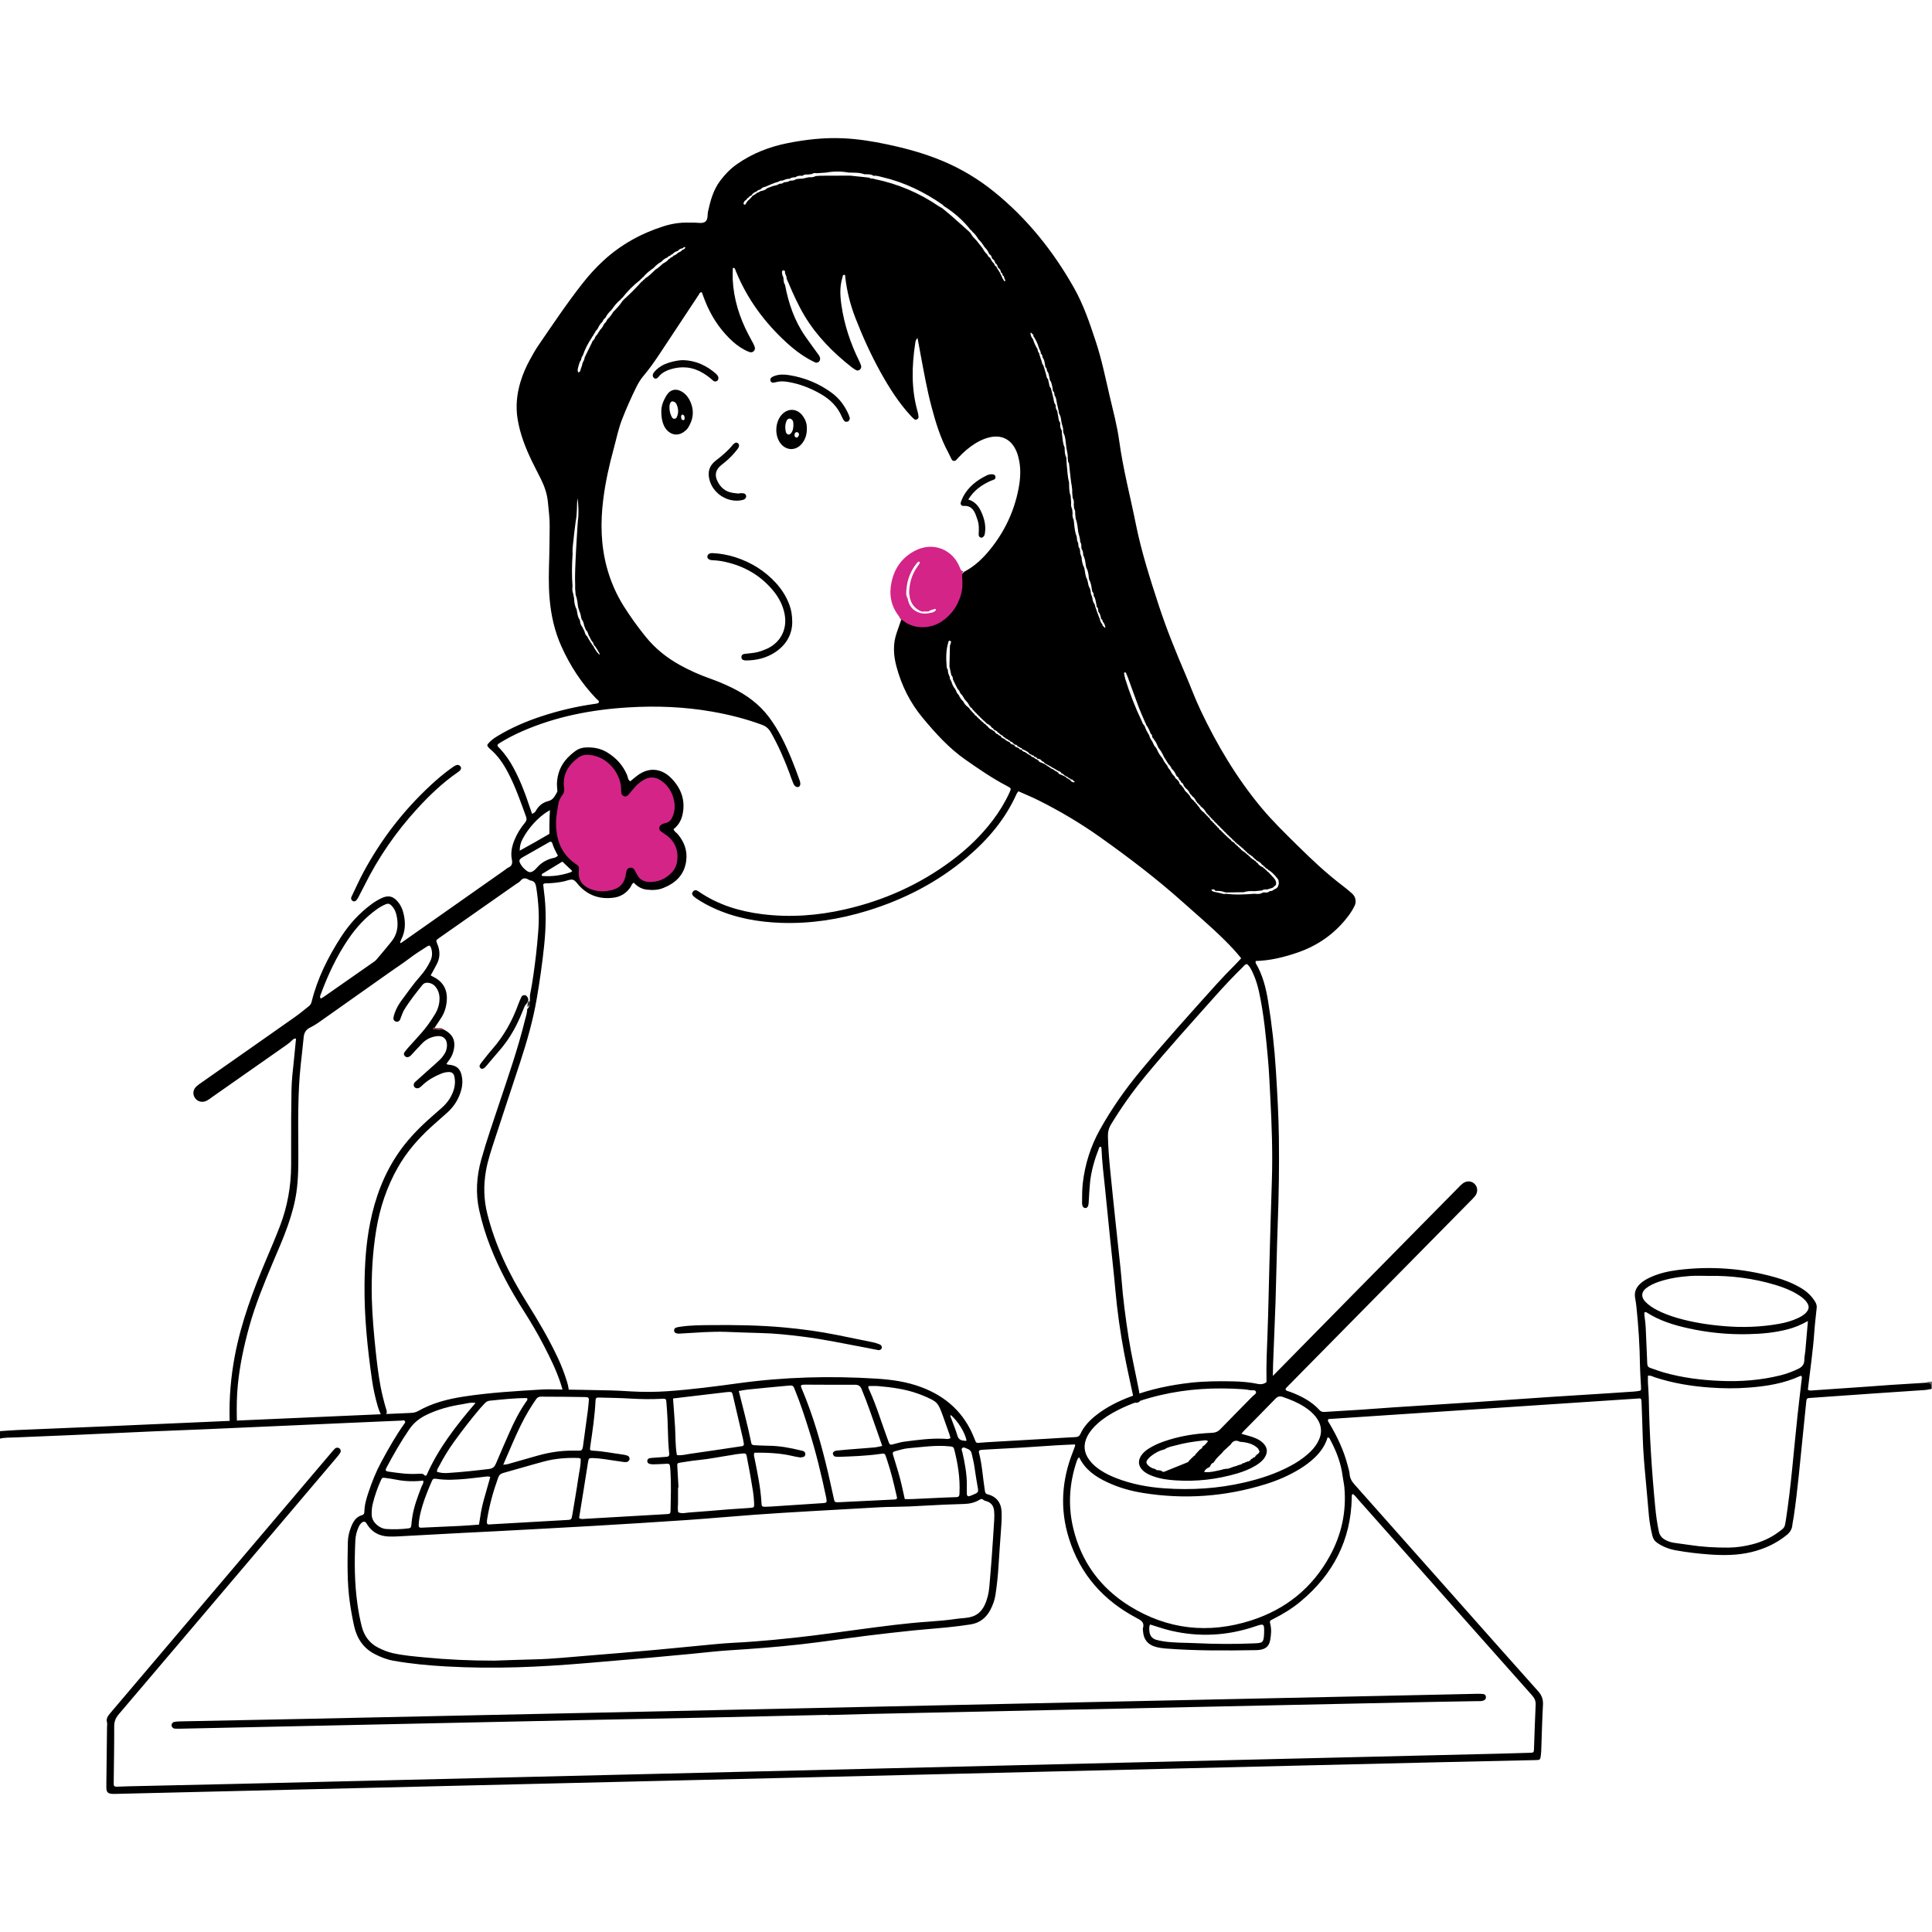 <svg width="81" height="81" viewBox="0 0 81 81" fill="none" xmlns="http://www.w3.org/2000/svg">
<g clip-path="url(#clip0_429_285)">
<path d="M44.952 20.641C44.941 20.652 44.936 20.666 44.933 20.68C44.939 20.667 44.946 20.654 44.952 20.641Z" fill="black"/>
<path d="M56.69 37.465C56.562 37.352 56.431 37.241 56.295 37.138C55.612 36.621 54.99 36.035 54.383 35.434C53.865 34.923 53.343 34.415 52.877 33.855C51.841 32.607 51.018 31.224 50.327 29.761C50.098 29.276 49.913 28.771 49.702 28.277C49.295 27.328 48.906 26.372 48.585 25.391C48.219 24.271 47.858 23.148 47.624 21.988C47.39 20.822 47.086 19.67 46.924 18.489C46.836 17.841 46.664 17.209 46.516 16.574C46.341 15.825 46.189 15.072 45.948 14.339C45.691 13.558 45.429 12.779 45.023 12.06C44.153 10.523 43.065 9.164 41.687 8.047C41.02 7.506 40.291 7.07 39.497 6.74C38.745 6.427 37.965 6.215 37.17 6.048C36.572 5.922 35.968 5.826 35.356 5.798C34.572 5.761 33.796 5.848 33.03 5.999C32.259 6.152 31.535 6.431 30.887 6.89C30.618 7.08 30.393 7.312 30.195 7.577C29.907 7.96 29.787 8.403 29.686 8.858C29.653 9.007 29.694 9.204 29.566 9.296C29.444 9.383 29.264 9.334 29.109 9.334C29.034 9.335 28.959 9.335 28.884 9.333C28.521 9.322 28.165 9.377 27.822 9.486C26.875 9.787 26.024 10.258 25.292 10.934C24.989 11.214 24.712 11.517 24.456 11.84C23.782 12.693 23.179 13.595 22.566 14.491C22.441 14.674 22.334 14.868 22.227 15.062C22.058 15.367 21.919 15.685 21.819 16.019C21.666 16.531 21.615 17.048 21.703 17.581C21.805 18.201 22.031 18.777 22.302 19.338C22.425 19.594 22.56 19.845 22.685 20.1C22.83 20.395 22.937 20.704 22.969 21.032C23.002 21.378 23.05 21.724 23.045 22.073C23.038 22.494 23.041 22.916 23.028 23.338C23.01 23.928 22.991 24.518 23.043 25.108C23.103 25.796 23.25 26.459 23.533 27.091C23.898 27.907 24.379 28.644 24.998 29.291C25.043 29.338 25.123 29.369 25.109 29.454C25.049 29.503 24.984 29.504 24.922 29.512C24.169 29.618 23.433 29.791 22.711 30.028C22.058 30.242 21.431 30.512 20.843 30.869C20.698 30.957 20.564 31.058 20.455 31.19C20.425 31.226 20.425 31.267 20.454 31.304C20.48 31.337 20.508 31.369 20.54 31.396C20.869 31.672 21.104 32.018 21.301 32.395C21.61 32.986 21.827 33.612 22.054 34.236C22.092 34.34 22.075 34.413 22.008 34.494C21.826 34.714 21.676 34.954 21.568 35.221C21.463 35.48 21.404 35.75 21.458 36.024C21.492 36.197 21.47 36.306 21.304 36.377C21.257 36.397 21.218 36.437 21.175 36.468C19.727 37.486 18.279 38.504 16.831 39.523C16.811 39.544 16.793 39.545 16.776 39.519C16.789 39.48 16.797 39.438 16.816 39.402C17.007 39.035 17.01 38.654 16.909 38.264C16.866 38.098 16.796 37.946 16.687 37.814C16.492 37.578 16.294 37.521 16.016 37.646C15.864 37.715 15.717 37.804 15.582 37.903C15.066 38.282 14.642 38.748 14.296 39.285C13.752 40.131 13.304 41.022 13.063 42.007C13.046 42.076 13.007 42.139 12.951 42.183C12.76 42.333 12.575 42.491 12.377 42.63C11.076 43.547 9.772 44.459 8.469 45.372C8.391 45.427 8.311 45.479 8.241 45.542C8.092 45.679 8.067 45.871 8.171 46.027C8.28 46.192 8.485 46.242 8.673 46.144C8.748 46.105 8.814 46.052 8.883 46.003C9.85 45.326 10.817 44.648 11.783 43.971C11.947 43.856 12.116 43.748 12.258 43.605C12.294 43.569 12.335 43.532 12.411 43.545C12.381 43.846 12.352 44.147 12.322 44.448C12.279 44.868 12.227 45.286 12.221 45.709C12.217 46.089 12.209 46.468 12.207 46.848C12.205 47.523 12.209 48.197 12.206 48.872C12.201 49.745 12.049 50.589 11.736 51.406C11.559 51.869 11.365 52.324 11.172 52.779C10.617 54.09 10.118 55.417 9.849 56.824C9.681 57.709 9.604 58.598 9.626 59.496C9.627 59.559 9.63 59.623 9.644 59.684C9.657 59.737 9.699 59.773 9.758 59.778C9.828 59.784 9.881 59.758 9.91 59.692C9.945 59.611 9.93 59.526 9.929 59.442C9.92 58.978 9.926 58.513 9.972 58.052C10.054 57.233 10.226 56.429 10.445 55.636C10.7 54.71 11.065 53.824 11.436 52.94C11.652 52.426 11.882 51.917 12.065 51.389C12.224 50.931 12.358 50.467 12.428 49.984C12.512 49.397 12.51 48.807 12.507 48.217C12.501 47.025 12.481 45.834 12.607 44.646C12.648 44.258 12.696 43.871 12.732 43.483C12.749 43.298 12.826 43.168 12.993 43.086C13.24 42.964 13.459 42.798 13.682 42.64C14.594 41.995 15.505 41.349 16.419 40.706C16.677 40.525 16.942 40.353 17.193 40.16C17.418 39.987 17.663 39.839 17.901 39.683C17.998 39.619 18.044 39.641 18.079 39.759C18.133 39.937 18.126 40.112 18.046 40.282C17.933 40.522 17.787 40.74 17.61 40.938C17.329 41.253 17.091 41.602 16.838 41.939C16.718 42.1 16.619 42.274 16.551 42.464C16.526 42.533 16.504 42.605 16.495 42.677C16.487 42.743 16.518 42.8 16.586 42.827C16.654 42.855 16.737 42.823 16.771 42.753C16.79 42.715 16.8 42.674 16.816 42.635C16.857 42.538 16.887 42.435 16.941 42.346C17.165 41.975 17.435 41.638 17.705 41.3C17.779 41.208 17.873 41.187 17.987 41.208C18.109 41.231 18.203 41.292 18.274 41.388C18.371 41.519 18.423 41.665 18.427 41.829C18.434 42.079 18.366 42.308 18.237 42.52C18.072 42.79 17.893 43.051 17.684 43.289C17.497 43.504 17.302 43.712 17.113 43.924C17.057 43.986 17.005 44.053 16.955 44.121C16.92 44.169 16.929 44.22 16.965 44.266C17.01 44.323 17.068 44.336 17.134 44.312C17.206 44.286 17.25 44.224 17.3 44.171C17.437 44.024 17.571 43.875 17.711 43.732C17.872 43.57 18.072 43.476 18.296 43.444C18.587 43.402 18.759 43.571 18.739 43.865C18.73 43.995 18.687 44.113 18.614 44.219C18.567 44.288 18.516 44.357 18.455 44.415C18.319 44.546 18.176 44.671 18.035 44.797C17.823 44.987 17.609 45.175 17.399 45.367C17.337 45.424 17.33 45.515 17.371 45.568C17.419 45.633 17.522 45.648 17.597 45.595C17.649 45.559 17.694 45.514 17.74 45.471C17.96 45.268 18.217 45.127 18.492 45.015C18.591 44.974 18.693 44.951 18.799 44.946C18.94 44.94 19.018 44.995 19.05 45.134C19.09 45.312 19.082 45.489 19.031 45.665C18.939 45.978 18.762 46.234 18.519 46.448C18.314 46.63 18.105 46.808 17.903 46.993C17.457 47.399 17.049 47.837 16.706 48.336C16.094 49.228 15.726 50.219 15.517 51.273C15.345 52.134 15.29 53.008 15.283 53.884C15.271 55.215 15.407 56.536 15.596 57.852C15.65 58.227 15.732 58.599 15.838 58.963C15.867 59.063 15.904 59.163 15.947 59.258C15.98 59.331 16.062 59.355 16.134 59.325C16.204 59.297 16.224 59.237 16.215 59.171C16.208 59.12 16.186 59.07 16.172 59.02C16.084 58.716 16.008 58.41 15.95 58.099C15.858 57.601 15.799 57.099 15.746 56.596C15.672 55.882 15.608 55.168 15.589 54.452C15.565 53.48 15.617 52.511 15.776 51.552C15.928 50.63 16.22 49.754 16.684 48.94C17.053 48.291 17.537 47.738 18.086 47.238C18.304 47.039 18.529 46.848 18.748 46.65C19.046 46.382 19.248 46.056 19.346 45.665C19.393 45.477 19.398 45.288 19.358 45.101C19.293 44.794 19.132 44.664 18.809 44.637C18.78 44.634 18.748 44.643 18.724 44.591C18.76 44.541 18.803 44.482 18.845 44.424C18.947 44.285 19.005 44.128 19.035 43.96C19.096 43.611 18.972 43.366 18.642 43.183C18.513 43.102 18.334 43.244 18.221 43.089C18.32 42.94 18.423 42.794 18.517 42.642C18.652 42.423 18.718 42.18 18.733 41.924C18.759 41.467 18.559 41.138 18.142 40.942C18.114 40.929 18.088 40.911 18.057 40.893C18.148 40.726 18.242 40.565 18.325 40.398C18.442 40.16 18.451 39.913 18.367 39.661C18.354 39.622 18.335 39.584 18.321 39.545C18.278 39.427 18.28 39.42 18.389 39.34C18.439 39.302 18.493 39.268 18.544 39.232C19.57 38.514 20.595 37.795 21.62 37.076C21.689 37.028 21.771 36.99 21.822 36.927C21.932 36.789 22.046 36.809 22.174 36.887C22.192 36.898 22.211 36.91 22.231 36.913C22.414 36.934 22.461 37.055 22.485 37.218C22.579 37.834 22.619 38.452 22.564 39.074C22.537 39.389 22.513 39.703 22.475 40.017C22.406 40.591 22.332 41.165 22.218 41.733C22.218 41.81 22.217 41.887 22.216 41.964C22.166 42.05 22.222 42.156 22.161 42.24C22.142 42.263 22.122 42.287 22.103 42.31C22.1 42.481 22.04 42.641 22 42.804C21.71 43.981 21.309 45.124 20.927 46.272C20.668 47.051 20.397 47.826 20.176 48.617C19.981 49.319 19.933 50.03 20.092 50.744C20.206 51.258 20.36 51.762 20.552 52.253C20.926 53.211 21.412 54.109 21.966 54.973C22.262 55.437 22.541 55.911 22.794 56.4C23.063 56.92 23.324 57.444 23.506 58.002C23.538 58.102 23.565 58.204 23.599 58.303C23.622 58.37 23.689 58.403 23.749 58.382C23.819 58.359 23.852 58.302 23.842 58.237C23.828 58.133 23.803 58.03 23.772 57.929C23.666 57.587 23.54 57.253 23.387 56.928C23.006 56.116 22.55 55.347 22.074 54.588C21.35 53.431 20.76 52.213 20.428 50.879C20.28 50.284 20.269 49.692 20.373 49.093C20.452 48.635 20.604 48.197 20.747 47.757C21.096 46.686 21.453 45.618 21.804 44.548C22.093 43.666 22.348 42.776 22.505 41.861C22.631 41.123 22.737 40.383 22.814 39.639C22.894 38.87 22.907 38.103 22.802 37.336C22.789 37.245 22.782 37.154 22.773 37.074C22.832 37.02 22.887 37.035 22.938 37.034C23.18 37.026 23.421 37.002 23.658 36.949C23.78 36.921 23.917 36.854 24.023 36.886C24.128 36.918 24.204 37.05 24.29 37.141C24.682 37.555 25.161 37.709 25.723 37.636C26.027 37.597 26.253 37.449 26.427 37.204C26.472 37.139 26.485 37.049 26.572 37.008C26.721 37.169 26.9 37.274 27.119 37.299C27.352 37.325 27.585 37.318 27.805 37.231C28.329 37.023 28.696 36.675 28.77 36.087C28.824 35.665 28.689 35.299 28.419 34.977C28.361 34.908 28.27 34.864 28.238 34.764C28.456 34.596 28.57 34.377 28.622 34.122C28.74 33.533 28.549 33.039 28.141 32.624C27.789 32.265 27.261 32.106 26.714 32.52C26.615 32.595 26.521 32.677 26.426 32.755C26.32 32.697 26.328 32.587 26.294 32.504C26.122 32.088 25.838 31.777 25.457 31.545C25.175 31.373 24.87 31.321 24.548 31.338C24.397 31.346 24.257 31.389 24.135 31.478C23.805 31.72 23.538 32.008 23.42 32.414C23.36 32.62 23.335 32.825 23.358 33.038C23.365 33.1 23.38 33.178 23.351 33.222C23.259 33.363 23.209 33.533 22.982 33.587C22.75 33.643 22.564 33.801 22.455 34.012C22.425 34.069 22.371 34.085 22.308 34.123C22.259 33.982 22.213 33.854 22.171 33.725C21.996 33.194 21.789 32.677 21.524 32.183C21.369 31.894 21.183 31.627 20.961 31.385C20.921 31.341 20.86 31.31 20.856 31.242C20.877 31.186 20.929 31.165 20.972 31.138C21.268 30.955 21.577 30.796 21.896 30.657C23.313 30.037 24.808 29.751 26.341 29.658C27.523 29.586 28.701 29.632 29.87 29.838C30.577 29.963 31.269 30.137 31.943 30.386C32.113 30.449 32.226 30.545 32.315 30.7C32.63 31.25 32.881 31.828 33.102 32.421C33.153 32.559 33.198 32.7 33.256 32.835C33.309 32.961 33.386 33.013 33.462 32.996C33.551 32.977 33.58 32.872 33.528 32.726C33.305 32.1 33.066 31.482 32.758 30.893C32.606 30.603 32.433 30.326 32.238 30.064C31.832 29.521 31.297 29.133 30.693 28.837C30.391 28.689 30.08 28.559 29.762 28.446C29.325 28.291 28.902 28.104 28.497 27.878C27.947 27.573 27.467 27.186 27.07 26.695C26.738 26.285 26.43 25.858 26.149 25.412C25.833 24.909 25.599 24.368 25.444 23.796C25.189 22.857 25.171 21.902 25.291 20.942C25.381 20.22 25.539 19.51 25.731 18.808C25.845 18.392 25.927 17.968 26.087 17.564C26.264 17.113 26.46 16.671 26.675 16.236C26.755 16.076 26.843 15.921 26.96 15.782C27.205 15.492 27.425 15.183 27.635 14.867C28.19 14.034 28.739 13.197 29.292 12.363C29.323 12.315 29.337 12.242 29.424 12.254C29.472 12.381 29.517 12.51 29.569 12.637C29.803 13.221 30.135 13.742 30.582 14.187C30.77 14.374 30.974 14.539 31.209 14.664C31.283 14.703 31.36 14.741 31.44 14.764C31.562 14.8 31.678 14.685 31.647 14.564C31.631 14.504 31.603 14.445 31.574 14.39C31.511 14.268 31.442 14.15 31.379 14.028C30.999 13.3 30.758 12.532 30.719 11.707C30.712 11.56 30.721 11.413 30.722 11.265C30.723 11.241 30.736 11.225 30.762 11.23C30.78 11.234 30.802 11.247 30.81 11.262C30.829 11.3 30.84 11.341 30.856 11.38C31.331 12.542 32.059 13.525 32.981 14.369C33.262 14.626 33.561 14.859 33.892 15.048C33.983 15.1 34.078 15.147 34.172 15.192C34.223 15.216 34.273 15.209 34.32 15.174C34.379 15.131 34.389 15.072 34.38 15.007C34.37 14.93 34.317 14.875 34.274 14.815C34.102 14.575 33.926 14.338 33.758 14.096C33.306 13.444 33.057 12.711 32.912 11.938C32.841 11.843 32.858 11.729 32.841 11.622C32.799 11.549 32.785 11.475 32.785 11.396C32.785 11.317 32.905 11.31 32.912 11.389C32.913 11.402 32.913 11.416 32.912 11.43C32.917 11.518 32.994 11.587 32.977 11.68C33.002 11.737 33.029 11.794 33.054 11.852C33.254 12.328 33.466 12.798 33.732 13.242C34.244 14.096 34.934 14.786 35.709 15.398C35.758 15.437 35.813 15.47 35.866 15.504C35.924 15.541 35.986 15.547 36.042 15.503C36.096 15.46 36.12 15.399 36.102 15.335C36.082 15.264 36.051 15.196 36.019 15.131C35.66 14.398 35.401 13.632 35.282 12.823C35.223 12.426 35.196 12.025 35.32 11.632C35.334 11.586 35.327 11.512 35.401 11.523C35.45 11.529 35.434 11.589 35.438 11.626C35.508 12.215 35.651 12.786 35.866 13.338C36.168 14.114 36.512 14.872 36.915 15.6C37.274 16.246 37.667 16.87 38.17 17.417C38.219 17.471 38.27 17.524 38.326 17.572C38.358 17.601 38.401 17.603 38.443 17.582C38.485 17.561 38.513 17.526 38.51 17.484C38.505 17.411 38.494 17.337 38.474 17.267C38.2 16.314 38.225 15.351 38.372 14.384C38.383 14.312 38.395 14.237 38.469 14.174C38.518 14.44 38.565 14.697 38.613 14.954C38.744 15.648 38.867 16.342 39.047 17.026C39.224 17.699 39.425 18.363 39.76 18.979C39.811 19.071 39.848 19.171 39.899 19.262C39.941 19.335 40.029 19.345 40.088 19.288C40.126 19.252 40.157 19.209 40.194 19.171C40.398 18.956 40.619 18.762 40.87 18.603C41.041 18.496 41.22 18.409 41.414 18.354C41.967 18.197 42.398 18.403 42.619 18.932C42.672 19.058 42.705 19.19 42.731 19.325C42.806 19.716 42.776 20.105 42.703 20.489C42.52 21.438 42.118 22.288 41.509 23.039C41.209 23.41 40.867 23.736 40.44 23.963C40.218 24.113 40.311 24.344 40.303 24.541C40.25 25.801 39.114 26.525 37.997 26.004C37.931 25.973 37.865 25.938 37.788 25.971C37.726 26.149 37.665 26.328 37.602 26.507C37.431 26.981 37.454 27.455 37.582 27.937C37.797 28.744 38.16 29.471 38.697 30.112C39.232 30.753 39.789 31.371 40.48 31.852C41.041 32.244 41.604 32.633 42.214 32.951C42.402 33.049 42.403 33.054 42.32 33.236C42.13 33.649 41.893 34.035 41.618 34.397C41.13 35.04 40.552 35.593 39.908 36.075C38.564 37.081 37.065 37.752 35.432 38.125C34.282 38.388 33.121 38.474 31.946 38.326C31.004 38.207 30.115 37.937 29.322 37.398C29.287 37.374 29.251 37.351 29.213 37.334C29.144 37.303 29.09 37.332 29.048 37.386C29.001 37.445 29.012 37.507 29.06 37.557C29.103 37.602 29.154 37.641 29.206 37.676C29.433 37.83 29.674 37.96 29.923 38.074C30.819 38.485 31.768 38.657 32.744 38.691C33.978 38.734 35.182 38.547 36.359 38.186C37.908 37.711 39.323 36.982 40.56 35.929C41.429 35.189 42.154 34.335 42.622 33.282C42.638 33.246 42.669 33.216 42.698 33.175C42.984 33.303 43.267 33.418 43.539 33.554C44.435 34.002 45.296 34.511 46.114 35.092C47.318 35.947 48.492 36.839 49.594 37.825C50.184 38.352 50.788 38.863 51.349 39.421C51.588 39.658 51.819 39.903 52.038 40.176C51.941 40.28 51.86 40.37 51.769 40.462C51.499 40.731 51.235 41.006 50.98 41.289C49.911 42.478 48.84 43.665 47.818 44.895C47.175 45.667 46.602 46.486 46.113 47.363C45.724 48.061 45.488 48.813 45.397 49.606C45.366 49.878 45.368 50.153 45.366 50.427C45.365 50.573 45.418 50.641 45.498 50.647C45.581 50.653 45.631 50.581 45.642 50.441C45.644 50.42 45.643 50.399 45.645 50.378C45.662 50.115 45.673 49.851 45.699 49.589C45.75 49.082 45.895 48.599 46.08 48.126C46.091 48.098 46.105 48.069 46.142 48.079C46.181 48.09 46.179 48.127 46.181 48.157C46.203 48.715 46.273 49.27 46.33 49.826C46.4 50.518 46.469 51.21 46.539 51.902C46.614 52.636 46.698 53.369 46.764 54.104C46.843 54.976 46.964 55.842 47.126 56.702C47.253 57.374 47.406 58.042 47.548 58.712C47.552 58.732 47.557 58.753 47.567 58.771C47.582 58.801 47.609 58.815 47.643 58.812C47.771 58.802 47.822 58.74 47.803 58.612C47.786 58.498 47.767 58.383 47.745 58.27C47.603 57.535 47.431 56.808 47.316 56.068C47.191 55.266 47.084 54.462 47.022 53.652C47 53.358 46.966 53.064 46.935 52.771C46.883 52.278 46.828 51.786 46.776 51.293C46.698 50.549 46.619 49.805 46.546 49.06C46.5 48.588 46.461 48.115 46.45 47.64C46.446 47.455 46.485 47.296 46.584 47.134C47.013 46.431 47.486 45.76 48.011 45.125C48.965 43.971 49.97 42.861 50.966 41.743C51.331 41.333 51.708 40.935 52.099 40.55C52.149 40.501 52.186 40.431 52.277 40.419C52.404 40.515 52.467 40.661 52.532 40.803C52.648 41.053 52.727 41.315 52.785 41.583C52.989 42.522 53.078 43.478 53.163 44.433C53.208 44.937 53.228 45.443 53.255 45.948C53.32 47.149 53.363 48.35 53.322 49.553C53.282 50.722 53.252 51.892 53.219 53.062C53.192 54.011 53.177 54.96 53.141 55.908C53.116 56.572 53.083 57.236 53.099 57.9C53.1 57.953 53.1 58.006 53.102 58.059C53.104 58.165 53.169 58.231 53.248 58.288C53.281 58.312 53.344 58.294 53.349 58.258C53.355 58.206 53.361 58.153 53.362 58.101C53.367 57.795 53.364 57.49 53.375 57.184C53.406 56.32 53.449 55.457 53.477 54.593C53.513 53.486 53.53 52.379 53.571 51.272C53.615 50.081 53.634 48.89 53.618 47.699C53.606 46.77 53.552 45.844 53.495 44.918C53.434 43.928 53.324 42.944 53.164 41.966C53.074 41.413 52.938 40.872 52.648 40.383C52.635 40.361 52.646 40.326 52.646 40.29C53.236 40.276 53.798 40.138 54.349 39.954C55.243 39.656 55.984 39.137 56.548 38.377C56.642 38.252 56.724 38.116 56.793 37.975C56.877 37.802 56.834 37.593 56.69 37.465ZM16.42 39.465C16.21 39.729 15.991 39.985 15.773 40.243C15.74 40.282 15.694 40.312 15.651 40.342C14.951 40.831 14.252 41.32 13.552 41.808C13.519 41.831 13.481 41.846 13.446 41.865C13.395 41.793 13.431 41.733 13.451 41.677C13.752 40.865 14.118 40.084 14.607 39.366C14.935 38.883 15.326 38.458 15.804 38.118C15.925 38.032 16.051 37.958 16.19 37.904C16.27 37.873 16.333 37.893 16.392 37.947C16.558 38.098 16.619 38.299 16.65 38.51C16.702 38.858 16.643 39.185 16.42 39.465ZM23.578 36.123C23.721 36.258 23.856 36.387 23.992 36.516C23.966 36.54 23.953 36.56 23.936 36.566C23.553 36.697 23.16 36.757 22.755 36.727C22.728 36.725 22.711 36.717 22.714 36.69C22.716 36.672 22.721 36.645 22.734 36.636C23.012 36.465 23.291 36.297 23.578 36.123ZM23.154 35.35C23.209 35.531 23.294 35.699 23.393 35.874C23.335 35.918 23.306 35.951 23.237 35.964C22.958 36.017 22.703 36.155 22.517 36.37C22.338 36.576 22.221 36.611 22.088 36.513C21.994 36.443 21.911 36.366 21.849 36.266C21.736 36.085 21.747 36.036 21.939 35.926C22.303 35.718 22.667 35.511 23.032 35.305C23.09 35.271 23.137 35.292 23.154 35.35ZM23.057 33.966C23.05 34.078 23.043 34.178 23.04 34.279C23.036 34.394 23.035 34.509 23.034 34.625C23.033 34.73 23.034 34.834 23.034 34.959C22.635 35.193 22.221 35.432 21.789 35.665C21.795 35.408 21.848 35.259 22.025 34.977C22.284 34.563 22.693 34.158 23.057 33.966ZM25.15 27.446C25.087 27.447 24.908 27.176 24.892 27.113C24.87 27.1 24.647 26.757 24.621 26.685C24.621 26.685 24.621 26.685 24.621 26.685C24.553 26.633 24.524 26.559 24.508 26.477C24.481 26.423 24.44 26.339 24.413 26.285C24.351 26.215 24.326 26.13 24.318 26.038C24.307 26.021 24.303 26.004 24.307 25.985C24.227 25.89 24.217 25.772 24.195 25.657C24.189 25.621 24.182 25.585 24.175 25.549C24.096 25.404 24.072 25.245 24.069 25.082C24.056 25.02 24.036 24.922 24.023 24.86C23.989 24.772 23.99 24.678 24.003 24.582C23.972 24.141 23.973 23.7 24.005 23.259C24.013 23.253 24.015 23.212 24.004 23.195C23.994 22.924 24.05 22.657 24.069 22.387C24.092 22.205 24.116 22.023 24.139 21.841C24.202 21.527 24.178 21.206 24.206 20.89C24.261 21.12 24.267 21.624 24.229 21.817C24.225 21.835 24.079 23.991 24.113 24.463C24.118 24.525 24.114 24.593 24.112 24.655C24.12 24.753 24.127 24.851 24.135 24.948C24.204 25.111 24.214 25.286 24.239 25.458C24.254 25.506 24.277 25.583 24.292 25.631C24.338 25.719 24.355 25.818 24.37 25.917C24.37 25.917 24.37 25.917 24.37 25.917C24.37 25.917 24.37 25.917 24.37 25.917C24.381 25.932 24.386 25.949 24.384 25.968C24.46 26.041 24.47 26.14 24.493 26.235C24.518 26.296 24.543 26.358 24.568 26.419C24.634 26.469 24.649 26.544 24.673 26.616C24.716 26.699 24.759 26.782 24.802 26.865C24.847 26.917 24.896 26.967 24.895 27.043L24.895 27.043C24.94 27.048 25.162 27.422 25.15 27.446ZM28.724 10.403C28.697 10.432 28.672 10.467 28.625 10.466C28.573 10.52 28.516 10.567 28.441 10.587C28.381 10.644 28.318 10.697 28.236 10.72C28.206 10.762 28.17 10.796 28.114 10.798C28.106 10.835 28.08 10.851 28.045 10.857C27.982 10.947 27.89 10.999 27.796 11.05C27.699 11.144 27.6 11.235 27.481 11.302C27.343 11.44 27.205 11.578 27.037 11.681C27.037 11.681 27.037 11.681 27.037 11.681C27.024 11.713 27.003 11.735 26.966 11.739C26.96 11.774 26.936 11.794 26.904 11.805C26.665 12.071 26.415 12.326 26.149 12.564C26.129 12.586 26.109 12.608 26.089 12.63C25.986 12.798 25.848 12.938 25.71 13.077C25.641 13.195 25.559 13.304 25.458 13.397C25.458 13.397 25.458 13.397 25.458 13.397L25.458 13.397C25.431 13.469 25.386 13.528 25.328 13.579C25.284 13.679 25.228 13.771 25.145 13.845C25.145 13.845 25.145 13.845 25.145 13.845L25.145 13.845C25.146 13.868 25.136 13.886 25.115 13.897C25.105 13.919 25.092 13.938 25.074 13.955C25.07 13.993 25.051 14.021 25.017 14.039C25.015 14.037 25.014 14.035 25.012 14.034C25.012 14.034 25.012 14.034 25.012 14.034C25.016 14.055 25.008 14.07 24.989 14.08C24.974 14.102 24.959 14.125 24.945 14.147C24.941 14.199 24.908 14.233 24.875 14.267C24.849 14.291 24.825 14.316 24.822 14.354C24.719 14.565 24.615 14.776 24.511 14.987C24.511 14.987 24.511 14.987 24.511 14.987L24.511 14.987C24.508 15.072 24.463 15.143 24.426 15.215C24.406 15.286 24.395 15.36 24.364 15.425C24.332 15.491 24.35 15.592 24.245 15.613C24.202 15.544 24.221 15.469 24.24 15.4C24.269 15.29 24.295 15.176 24.366 15.081C24.363 15.011 24.399 14.956 24.437 14.901C24.526 14.627 24.663 14.378 24.821 14.139C24.823 14.137 24.825 14.135 24.826 14.133C24.829 14.107 24.844 14.089 24.865 14.075C24.867 14.072 24.868 14.068 24.869 14.065C24.879 14.046 24.889 14.028 24.899 14.009C24.908 13.988 24.92 13.969 24.937 13.953L24.94 13.948C24.942 13.948 24.944 13.948 24.946 13.948C24.953 13.896 24.99 13.862 25.023 13.826C25.036 13.805 25.051 13.785 25.067 13.765L25.068 13.761C25.113 13.662 25.166 13.569 25.252 13.499C25.252 13.499 25.252 13.499 25.252 13.499C25.279 13.428 25.322 13.367 25.383 13.321C25.445 13.198 25.529 13.091 25.633 13C25.745 12.84 25.859 12.682 26.019 12.564C26.029 12.532 26.045 12.508 26.082 12.506V12.498C26.302 12.213 26.554 11.96 26.839 11.739L26.848 11.739C26.853 11.702 26.877 11.684 26.912 11.679C26.916 11.643 26.94 11.625 26.972 11.615C27.091 11.458 27.249 11.343 27.408 11.23C27.498 11.126 27.604 11.042 27.725 10.976C27.797 10.896 27.878 10.83 27.982 10.795C28.014 10.756 28.05 10.724 28.104 10.722C28.104 10.722 28.104 10.722 28.104 10.722L28.104 10.722C28.114 10.683 28.142 10.669 28.179 10.668C28.244 10.597 28.319 10.544 28.414 10.522C28.414 10.522 28.414 10.522 28.414 10.522C28.414 10.522 28.414 10.522 28.414 10.522C28.467 10.459 28.531 10.418 28.615 10.411C28.638 10.393 28.658 10.37 28.684 10.359C28.697 10.354 28.719 10.37 28.736 10.377C28.733 10.386 28.731 10.397 28.724 10.403ZM42.142 11.773C42.129 11.795 42.11 11.797 42.095 11.775C42.073 11.743 42.055 11.709 42.036 11.676C42.016 11.633 41.996 11.59 41.977 11.546C41.956 11.505 41.936 11.463 41.916 11.422C41.916 11.422 41.916 11.422 41.916 11.422C41.876 11.359 41.836 11.297 41.796 11.234C41.796 11.234 41.796 11.234 41.796 11.234L41.796 11.234C41.788 11.214 41.78 11.193 41.772 11.172C41.708 11.157 41.698 11.1 41.676 11.052C41.617 10.995 41.564 10.934 41.538 10.854C41.524 10.835 41.51 10.816 41.495 10.797C41.441 10.771 41.413 10.724 41.392 10.67C41.311 10.599 41.251 10.513 41.202 10.418C41.118 10.312 41.035 10.204 40.952 10.098C40.859 9.999 40.758 9.907 40.697 9.784C40.697 9.784 40.697 9.784 40.697 9.784C40.678 9.762 40.659 9.741 40.64 9.719C40.383 9.489 40.127 9.258 39.868 9.032C39.743 8.922 39.611 8.82 39.483 8.715C39.446 8.695 39.407 8.68 39.373 8.656C38.548 8.09 37.645 7.706 36.665 7.507C36.634 7.501 36.604 7.491 36.574 7.482C36.528 7.494 36.488 7.486 36.455 7.451C36.392 7.443 36.33 7.436 36.268 7.429C36.058 7.407 35.849 7.385 35.639 7.363L35.58 7.363C35.22 7.365 34.859 7.366 34.498 7.367C34.453 7.368 34.408 7.369 34.363 7.37C34.364 7.37 34.364 7.37 34.364 7.37C34.363 7.37 34.363 7.37 34.363 7.37C34.31 7.374 34.256 7.377 34.202 7.381C34.202 7.381 34.202 7.381 34.202 7.381C34.115 7.427 34.022 7.44 33.925 7.43C33.799 7.444 33.679 7.503 33.548 7.491C33.489 7.498 33.43 7.505 33.371 7.512L33.366 7.516C33.291 7.579 33.2 7.57 33.112 7.575C33.04 7.642 32.946 7.63 32.859 7.645C32.809 7.711 32.734 7.698 32.666 7.708C32.666 7.708 32.666 7.708 32.666 7.708C32.666 7.708 32.666 7.708 32.666 7.708C32.592 7.774 32.493 7.77 32.407 7.801C32.328 7.83 32.249 7.858 32.169 7.887C32.095 7.961 32.003 7.997 31.9 8.009C31.9 8.009 31.876 8.022 31.876 8.022C31.876 8.022 31.776 8.082 31.728 8.09C31.682 8.151 31.549 8.208 31.549 8.208C31.549 8.208 31.549 8.208 31.549 8.208C31.539 8.249 31.345 8.432 31.328 8.446C31.302 8.489 31.278 8.534 31.248 8.573C31.241 8.583 31.208 8.582 31.194 8.574C31.181 8.567 31.169 8.541 31.173 8.527C31.187 8.466 31.216 8.412 31.278 8.385C31.313 8.341 31.341 8.291 31.399 8.274C31.399 8.274 31.399 8.274 31.399 8.274L31.399 8.274C31.408 8.243 31.425 8.221 31.46 8.218C31.46 8.218 31.46 8.218 31.46 8.218C31.46 8.218 31.46 8.218 31.46 8.218C31.477 8.207 31.494 8.196 31.511 8.185C31.556 8.102 31.633 8.061 31.716 8.028C31.754 7.997 31.789 7.96 31.843 7.958C31.863 7.948 31.883 7.937 31.903 7.926C31.95 7.862 32.021 7.844 32.094 7.828C32.094 7.828 32.094 7.828 32.094 7.828C32.094 7.828 32.094 7.828 32.094 7.828C32.17 7.795 32.501 7.645 32.603 7.632C32.666 7.606 32.722 7.56 32.797 7.574C32.896 7.538 32.991 7.485 33.103 7.499C33.103 7.499 33.106 7.499 33.106 7.499C33.177 7.433 33.267 7.436 33.355 7.43C33.44 7.362 33.539 7.362 33.64 7.372C33.708 7.314 33.787 7.309 33.871 7.319C33.871 7.319 33.871 7.319 33.871 7.319C33.929 7.311 33.987 7.303 34.045 7.295C34.102 7.25 34.166 7.248 34.233 7.263C34.364 7.254 34.495 7.246 34.625 7.237C34.943 7.179 35.26 7.176 35.578 7.235C35.796 7.243 36.017 7.226 36.228 7.302C36.228 7.302 36.228 7.302 36.228 7.302C36.228 7.302 36.267 7.308 36.267 7.308C36.267 7.308 36.267 7.308 36.267 7.308V7.308C36.389 7.309 36.514 7.295 36.623 7.371C36.752 7.352 36.871 7.399 36.994 7.427C37.917 7.642 38.752 8.048 39.526 8.588C39.542 8.6 39.553 8.62 39.566 8.635C40.002 8.911 40.387 9.243 40.703 9.653C40.737 9.661 40.754 9.685 40.764 9.717C40.875 9.8 40.95 9.914 41.021 10.03C41.118 10.126 41.202 10.23 41.269 10.349C41.342 10.426 41.415 10.502 41.45 10.605C41.461 10.624 41.472 10.643 41.484 10.661C41.538 10.689 41.569 10.734 41.579 10.794C41.588 10.812 41.596 10.831 41.605 10.849C41.676 10.893 41.712 10.959 41.732 11.037L41.732 11.037C41.732 11.037 41.732 11.037 41.732 11.037C41.788 11.065 41.813 11.115 41.826 11.173C41.834 11.192 41.843 11.212 41.851 11.231C41.851 11.231 41.852 11.231 41.852 11.231C41.921 11.277 41.961 11.341 41.963 11.425C42.029 11.443 42.03 11.498 42.038 11.55C42.101 11.57 42.099 11.626 42.108 11.676C42.108 11.676 42.108 11.676 42.108 11.676C42.122 11.7 42.137 11.723 42.149 11.747C42.152 11.753 42.146 11.765 42.142 11.773ZM45.012 32.801C44.95 32.783 44.888 32.765 44.867 32.692C44.847 32.693 44.832 32.686 44.82 32.67C44.764 32.647 44.684 32.584 44.684 32.584L44.676 32.572C44.676 32.571 44.671 32.562 44.671 32.562C44.651 32.558 44.645 32.549 44.624 32.546C44.584 32.526 44.544 32.506 44.504 32.486C44.441 32.471 44.382 32.452 44.358 32.383C44.339 32.38 44.325 32.371 44.314 32.355C44.253 32.336 44.154 32.257 44.154 32.257L44.135 32.246C44.091 32.245 44.021 32.183 44.021 32.183C44.021 32.183 43.999 32.165 43.999 32.165C43.941 32.142 43.823 32.044 43.803 32.04C43.762 32.02 43.721 32 43.68 31.98C43.618 31.964 43.558 31.946 43.534 31.877C43.516 31.875 43.502 31.866 43.492 31.85C43.429 31.832 43.327 31.752 43.327 31.752L43.313 31.741C43.27 31.74 43.235 31.727 43.226 31.678C43.205 31.683 43.188 31.677 43.176 31.659C43.117 31.638 43.005 31.553 43.005 31.553L42.984 31.535C42.919 31.52 42.862 31.494 42.83 31.431L42.83 31.431C42.83 31.431 42.808 31.427 42.808 31.427C42.765 31.425 42.728 31.413 42.718 31.363C42.697 31.368 42.681 31.362 42.669 31.344C42.608 31.326 42.546 31.309 42.523 31.238C42.522 31.238 42.478 31.22 42.478 31.22C42.413 31.206 42.357 31.18 42.329 31.114C42.328 31.114 42.289 31.096 42.289 31.096C42.222 31.084 42.116 30.989 42.116 30.989L42.1 30.97C42.034 30.956 41.98 30.928 41.955 30.86C41.935 30.849 41.915 30.839 41.895 30.829C41.867 30.83 41.853 30.816 41.849 30.789C41.781 30.774 41.729 30.739 41.702 30.672C41.683 30.66 41.663 30.649 41.644 30.637C41.626 30.623 41.608 30.61 41.589 30.597C41.504 30.568 41.442 30.511 41.393 30.438C41.361 30.421 41.329 30.404 41.321 30.363C41.268 30.353 41.233 30.32 41.211 30.273C41.172 30.267 41.151 30.241 41.137 30.207C41.1 30.205 41.083 30.18 41.073 30.148C41.035 30.145 41.018 30.12 41.009 30.087C40.972 30.084 40.955 30.061 40.948 30.027C40.948 30.027 40.948 30.027 40.948 30.027C40.948 30.027 40.948 30.027 40.948 30.027C40.89 30.005 40.85 29.966 40.83 29.907C40.83 29.907 40.83 29.907 40.83 29.907C40.83 29.907 40.83 29.907 40.83 29.907C40.797 29.898 40.773 29.88 40.77 29.843C40.77 29.843 40.77 29.843 40.77 29.843C40.77 29.843 40.77 29.843 40.77 29.843C40.738 29.833 40.713 29.816 40.711 29.779C40.679 29.767 40.654 29.748 40.65 29.711C40.65 29.711 40.65 29.711 40.65 29.711L40.65 29.711C40.65 29.711 40.639 29.697 40.639 29.697C40.628 29.691 40.621 29.684 40.618 29.678C40.605 29.665 40.591 29.652 40.577 29.639C40.486 29.58 40.428 29.494 40.379 29.401C40.299 29.328 40.239 29.241 40.197 29.141C40.143 29.086 40.097 29.026 40.08 28.948C40.063 28.936 40.056 28.921 40.059 28.9C39.97 28.807 39.922 28.692 39.886 28.571C39.855 28.511 39.808 28.456 39.82 28.381C39.771 28.287 39.737 28.19 39.74 28.083C39.694 28.032 39.691 27.968 39.686 27.905C39.661 27.578 39.661 27.252 39.758 26.933C39.761 26.89 39.778 26.855 39.827 26.864C39.88 26.873 39.874 26.918 39.865 26.954C39.856 26.992 39.839 27.027 39.826 27.063C39.819 27.356 39.813 27.649 39.807 27.943C39.833 28.065 39.859 28.187 39.884 28.309C39.94 28.355 39.949 28.419 39.953 28.486C40.008 28.6 40.064 28.715 40.119 28.829C40.136 28.841 40.142 28.857 40.139 28.877C40.205 28.924 40.235 28.995 40.263 29.068C40.345 29.141 40.398 29.235 40.45 29.33C40.525 29.406 40.599 29.482 40.639 29.584C40.658 29.61 40.677 29.635 40.696 29.66C40.743 29.68 40.773 29.716 40.786 29.765C40.786 29.765 40.786 29.765 40.786 29.765L40.786 29.765C40.823 29.772 40.84 29.796 40.846 29.83C40.883 29.835 40.901 29.86 40.907 29.895C40.943 29.895 40.959 29.914 40.959 29.948C40.995 29.955 41.018 29.974 41.023 30.012C41.058 30.019 41.081 30.038 41.086 30.075C41.121 30.082 41.145 30.1 41.149 30.138C41.184 30.144 41.209 30.161 41.213 30.199C41.255 30.208 41.283 30.232 41.296 30.273C41.295 30.273 41.295 30.273 41.295 30.273C41.295 30.273 41.295 30.273 41.296 30.273C41.319 30.269 41.331 30.279 41.334 30.302C41.354 30.317 41.374 30.333 41.394 30.348C41.476 30.383 41.541 30.439 41.589 30.515V30.515C41.622 30.526 41.652 30.54 41.657 30.58C41.677 30.593 41.697 30.605 41.717 30.618C41.717 30.618 41.717 30.618 41.717 30.618C41.717 30.618 41.717 30.618 41.717 30.618C41.768 30.638 41.817 30.66 41.837 30.717C41.837 30.717 41.837 30.717 41.837 30.717C41.874 30.719 41.903 30.731 41.907 30.773C41.929 30.785 41.95 30.797 41.972 30.809C41.972 30.809 41.972 30.809 41.972 30.809C41.972 30.809 41.972 30.809 41.972 30.809C42.02 30.831 42.05 30.866 42.092 30.907C42.092 30.907 42.092 30.907 42.092 30.907C42.131 30.908 42.157 30.954 42.17 30.966C42.18 30.975 42.265 30.984 42.281 31.04C42.321 31.037 42.35 31.05 42.357 31.093C42.355 31.095 42.355 31.095 42.358 31.093C42.41 31.096 42.454 31.111 42.471 31.168C42.512 31.163 42.541 31.226 42.55 31.221C42.602 31.221 42.648 31.231 42.66 31.293C42.684 31.301 42.709 31.309 42.733 31.317C42.75 31.329 42.766 31.342 42.783 31.355C42.783 31.355 42.783 31.355 42.783 31.355C42.783 31.355 42.783 31.355 42.783 31.355C42.821 31.356 42.851 31.366 42.852 31.412C42.909 31.414 43.153 31.545 43.166 31.612C43.191 31.619 43.211 31.629 43.236 31.636C43.252 31.649 43.273 31.658 43.289 31.671C43.289 31.671 43.289 31.671 43.289 31.671C43.289 31.671 43.289 31.671 43.289 31.671C43.327 31.673 43.358 31.682 43.358 31.729C43.415 31.73 43.465 31.744 43.484 31.806C43.484 31.806 43.525 31.812 43.545 31.814C43.545 31.814 43.545 31.814 43.545 31.814C43.597 31.834 43.656 31.844 43.676 31.908C43.676 31.908 43.676 31.908 43.676 31.908C43.726 31.926 43.775 31.945 43.799 31.997C43.799 31.997 44.039 32.135 44.063 32.141C44.08 32.154 44.096 32.166 44.112 32.179C44.112 32.179 44.112 32.179 44.112 32.179C44.112 32.179 44.112 32.179 44.112 32.179C44.15 32.181 44.347 32.319 44.367 32.321C44.367 32.321 44.367 32.321 44.367 32.321C44.418 32.343 44.48 32.351 44.497 32.419C44.497 32.419 44.497 32.419 44.497 32.419C44.55 32.432 44.592 32.459 44.621 32.505V32.505C44.669 32.522 44.736 32.569 44.736 32.569C44.736 32.569 44.79 32.575 44.812 32.634C44.855 32.621 44.88 32.642 44.894 32.681C44.894 32.681 44.894 32.681 44.894 32.681C44.946 32.674 44.989 32.684 45.003 32.744C45.027 32.75 45.058 32.751 45.055 32.786C45.055 32.792 45.027 32.796 45.012 32.801ZM46.315 26.316C46.302 26.314 46.292 26.287 46.281 26.271C46.23 26.257 46.218 26.22 46.219 26.173C46.152 26.113 46.128 26.032 46.108 25.948C46.068 25.844 46.028 25.739 45.987 25.634C45.966 25.571 45.945 25.508 45.923 25.445C45.913 25.405 45.902 25.365 45.891 25.325C45.891 25.325 45.891 25.325 45.891 25.324C45.82 25.251 45.812 25.155 45.796 25.062C45.779 24.977 45.718 24.904 45.73 24.812C45.721 24.772 45.713 24.732 45.704 24.692C45.641 24.597 45.62 24.488 45.605 24.377C45.605 24.378 45.604 24.378 45.604 24.379C45.588 24.363 45.584 24.345 45.59 24.324C45.592 24.32 45.593 24.315 45.594 24.311C45.593 24.311 45.592 24.313 45.59 24.314C45.518 24.193 45.498 24.058 45.48 23.922C45.473 23.886 45.466 23.849 45.46 23.813C45.384 23.67 45.353 23.516 45.344 23.357C45.319 23.273 45.27 23.195 45.286 23.103C45.279 23.068 45.272 23.032 45.265 22.997C45.209 22.941 45.208 22.87 45.211 22.798L45.199 22.785L45.208 22.769C45.208 22.769 45.208 22.769 45.208 22.769C45.156 22.7 45.147 22.601 45.151 22.545C45.137 22.532 45.134 22.517 45.141 22.499C45.142 22.495 45.144 22.491 45.144 22.486C45.143 22.487 45.142 22.488 45.141 22.489C45.065 22.322 45.054 22.141 45.033 21.962C45.027 21.907 45.021 21.852 45.015 21.797C44.974 21.709 44.952 21.619 44.969 21.521C44.963 21.463 44.958 21.405 44.952 21.347C44.91 21.261 44.892 21.171 44.909 21.075C44.901 20.977 44.894 20.878 44.886 20.78C44.814 20.599 44.826 20.408 44.821 20.22C44.749 19.962 44.749 19.694 44.72 19.431C44.715 19.348 44.71 19.265 44.705 19.181C44.633 19.046 44.641 18.898 44.633 18.752C44.553 18.59 44.556 18.41 44.529 18.237C44.528 18.238 44.528 18.238 44.527 18.239C44.523 18.177 44.519 18.116 44.514 18.054C44.517 18.054 44.52 18.054 44.522 18.054C44.52 18.051 44.517 18.048 44.514 18.044C44.443 17.949 44.444 17.839 44.45 17.728C44.361 17.616 44.382 17.472 44.343 17.346C44.338 17.308 44.333 17.27 44.328 17.233C44.328 17.232 44.327 17.231 44.327 17.23C44.266 17.161 44.259 17.075 44.257 16.988C44.261 16.984 44.264 16.979 44.268 16.975C44.265 16.976 44.261 16.977 44.257 16.978C44.174 16.882 44.184 16.757 44.151 16.645C44.13 16.562 44.109 16.479 44.089 16.397C44.079 16.356 44.07 16.315 44.06 16.274C43.978 16.205 43.996 16.1 43.964 16.012C43.956 15.976 43.948 15.939 43.94 15.902C43.865 15.829 43.87 15.728 43.843 15.638C43.842 15.639 43.841 15.639 43.84 15.64C43.814 15.549 43.79 15.467 43.769 15.394C43.755 15.379 43.749 15.361 43.753 15.34C43.757 15.336 43.76 15.332 43.764 15.328C43.761 15.329 43.757 15.329 43.753 15.33C43.675 15.261 43.684 15.157 43.648 15.072C43.647 15.073 43.646 15.074 43.645 15.075C43.625 15.011 43.604 14.948 43.584 14.884C43.569 14.866 43.566 14.846 43.574 14.825C43.537 14.77 43.5 14.714 43.501 14.643C43.415 14.509 43.354 14.365 43.306 14.213C43.306 14.213 43.306 14.213 43.306 14.213C43.245 14.155 43.221 14.079 43.203 14C43.208 13.983 43.209 13.954 43.218 13.952C43.253 13.944 43.262 13.975 43.274 14C43.324 14.015 43.328 14.056 43.328 14.099C43.432 14.245 43.505 14.406 43.554 14.578C43.582 14.661 43.64 14.732 43.639 14.824C43.696 14.864 43.705 14.923 43.709 14.984C43.709 14.984 43.709 14.984 43.71 14.984C43.777 15.065 43.789 15.166 43.811 15.264C43.804 15.271 43.8 15.281 43.796 15.291C43.801 15.285 43.806 15.279 43.811 15.274C43.817 15.314 43.823 15.354 43.829 15.393C43.893 15.433 43.889 15.499 43.897 15.56C43.898 15.56 43.898 15.56 43.898 15.56C43.977 15.634 43.97 15.741 43.999 15.834C44.005 15.871 44.012 15.908 44.019 15.944C44.1 16.039 44.1 16.161 44.13 16.273C44.135 16.314 44.139 16.355 44.144 16.396C44.215 16.438 44.203 16.511 44.21 16.577C44.292 16.673 44.284 16.797 44.314 16.91C44.31 16.917 44.306 16.926 44.302 16.934C44.306 16.929 44.31 16.925 44.314 16.92C44.335 17.011 44.357 17.111 44.382 17.22C44.383 17.22 44.383 17.22 44.384 17.22C44.39 17.261 44.395 17.302 44.401 17.344C44.401 17.344 44.401 17.344 44.401 17.344C44.487 17.457 44.479 17.597 44.508 17.726C44.528 17.832 44.581 17.931 44.573 18.043C44.57 18.047 44.568 18.051 44.565 18.054C44.568 18.053 44.57 18.053 44.573 18.053C44.577 18.08 44.582 18.115 44.588 18.159C44.589 18.159 44.589 18.159 44.59 18.159C44.676 18.322 44.672 18.504 44.698 18.68C44.708 18.849 44.778 19.01 44.764 19.182C44.77 19.241 44.775 19.299 44.781 19.358C44.794 19.384 44.815 19.41 44.819 19.439C44.844 19.649 44.866 19.859 44.889 20.07C44.904 20.261 44.964 20.447 44.952 20.64C44.959 20.718 44.965 20.796 44.972 20.874C45.021 20.959 45.031 21.051 45.017 21.146C45.022 21.204 45.028 21.261 45.033 21.318C45.033 21.318 45.033 21.318 45.033 21.318C45.071 21.381 45.086 21.45 45.077 21.523C45.079 21.545 45.08 21.566 45.082 21.587C45.088 21.643 45.094 21.698 45.101 21.754C45.169 21.924 45.179 22.107 45.204 22.285C45.199 22.292 45.194 22.299 45.191 22.307C45.195 22.303 45.2 22.299 45.204 22.296C45.227 22.425 45.29 22.556 45.285 22.711C45.323 22.774 45.348 22.841 45.333 22.917C45.333 22.917 45.333 22.917 45.333 22.917C45.333 22.917 45.333 22.917 45.333 22.917C45.338 22.953 45.344 22.99 45.349 23.026C45.412 23.1 45.408 23.191 45.415 23.279C45.486 23.402 45.501 23.541 45.519 23.678C45.526 23.715 45.533 23.751 45.539 23.787C45.611 23.91 45.631 24.047 45.647 24.184C45.641 24.191 45.636 24.198 45.633 24.207C45.637 24.202 45.642 24.198 45.647 24.195C45.65 24.22 45.655 24.255 45.66 24.298C45.661 24.298 45.661 24.298 45.662 24.297C45.732 24.418 45.754 24.552 45.773 24.687C45.781 24.727 45.789 24.768 45.797 24.809C45.86 24.855 45.851 24.925 45.856 24.99C45.934 25.087 45.932 25.209 45.963 25.321C45.968 25.362 45.974 25.403 45.98 25.444C46.051 25.491 46.046 25.563 46.043 25.634C46.119 25.726 46.149 25.837 46.166 25.952C46.221 25.971 46.229 26.019 46.235 26.067C46.235 26.067 46.235 26.068 46.235 26.068C46.296 26.122 46.317 26.197 46.338 26.272C46.35 26.297 46.342 26.318 46.315 26.316ZM53.6 37.098C53.582 37.199 53.52 37.258 53.423 37.286C53.37 37.34 53.303 37.362 53.229 37.364C53.168 37.426 53.092 37.426 53.014 37.416C52.992 37.417 52.969 37.418 52.947 37.419C52.837 37.496 52.713 37.483 52.589 37.471C52.589 37.471 52.589 37.471 52.589 37.471C52.195 37.501 51.801 37.524 51.407 37.472C51.407 37.472 51.407 37.472 51.407 37.472C51.339 37.489 51.272 37.481 51.208 37.456C51.126 37.438 51.044 37.42 50.962 37.402C50.892 37.394 50.828 37.374 50.782 37.314C50.853 37.27 50.912 37.271 50.955 37.35C51.091 37.346 51.225 37.354 51.352 37.409C51.367 37.399 51.38 37.401 51.39 37.417C51.64 37.413 51.89 37.41 52.139 37.406C52.14 37.406 52.14 37.406 52.14 37.406C52.289 37.356 52.443 37.355 52.597 37.363C52.597 37.363 52.597 37.363 52.597 37.363C52.7 37.353 52.803 37.344 52.906 37.335C52.969 37.288 53.04 37.284 53.114 37.294C53.114 37.294 53.114 37.294 53.114 37.294C53.114 37.294 53.114 37.294 53.114 37.294C53.195 37.269 53.275 37.245 53.356 37.221C53.401 37.181 53.447 37.142 53.492 37.103C53.525 36.979 53.471 36.883 53.392 36.796C53.317 36.714 53.24 36.633 53.164 36.551C53.13 36.538 53.1 36.521 53.097 36.479C53.056 36.475 53.03 36.454 53.022 36.413C53.035 36.408 53.047 36.399 53.056 36.389C53.045 36.397 53.033 36.405 53.022 36.413C52.998 36.418 52.983 36.409 52.976 36.386C52.957 36.372 52.939 36.358 52.92 36.344C52.92 36.345 52.919 36.346 52.919 36.347C52.834 36.315 52.77 36.256 52.721 36.181C52.687 36.163 52.653 36.144 52.645 36.1C52.656 36.096 52.665 36.089 52.672 36.08C52.663 36.087 52.654 36.093 52.645 36.1C52.621 36.106 52.605 36.098 52.596 36.075C52.572 36.056 52.547 36.038 52.523 36.019C52.494 36.025 52.481 36.01 52.477 35.984C52.477 35.984 52.477 35.984 52.477 35.984C52.442 35.97 52.41 35.954 52.404 35.911C52.367 35.906 52.341 35.89 52.339 35.848C52.338 35.847 52.337 35.846 52.336 35.844C52.296 35.841 52.275 35.832 52.265 35.784C52.265 35.784 52.264 35.784 52.264 35.785C52.24 35.79 52.224 35.781 52.217 35.758C52.194 35.738 52.17 35.719 52.147 35.7C52.117 35.706 52.105 35.69 52.099 35.664C52.099 35.664 52.099 35.664 52.099 35.664C52.063 35.654 52.033 35.637 52.026 35.596C51.991 35.588 51.965 35.572 51.961 35.532C51.925 35.527 51.9 35.51 51.898 35.47C51.859 35.466 51.833 35.447 51.828 35.405C51.834 35.399 51.841 35.393 51.847 35.388C51.841 35.394 51.834 35.399 51.828 35.405C51.789 35.403 51.766 35.383 51.76 35.344C51.771 35.337 51.781 35.328 51.789 35.318C51.779 35.327 51.77 35.335 51.76 35.344C51.744 35.333 51.728 35.322 51.713 35.311C51.659 35.288 51.615 35.254 51.592 35.198C51.553 35.191 51.531 35.165 51.518 35.131C51.518 35.132 51.518 35.132 51.518 35.133C51.48 35.13 51.464 35.104 51.453 35.072C51.416 35.069 51.4 35.043 51.389 35.011C51.352 35.008 51.335 34.982 51.326 34.95C51.288 34.946 51.272 34.92 51.263 34.887C51.226 34.883 51.209 34.858 51.201 34.825C51.201 34.825 51.201 34.825 51.201 34.825C51.201 34.825 51.201 34.825 51.201 34.825C51.144 34.804 51.106 34.765 51.086 34.708C51.086 34.708 51.086 34.708 51.086 34.708C51.086 34.708 51.086 34.708 51.086 34.708C51.053 34.698 51.028 34.681 51.024 34.644C51.024 34.644 51.024 34.644 51.024 34.644C51.024 34.644 51.024 34.644 51.024 34.644C50.991 34.634 50.967 34.617 50.963 34.58C50.963 34.58 50.963 34.58 50.963 34.58C50.963 34.58 50.963 34.58 50.963 34.58C50.931 34.569 50.906 34.552 50.901 34.515C50.901 34.515 50.901 34.515 50.901 34.515C50.901 34.515 50.901 34.515 50.901 34.515C50.867 34.503 50.842 34.482 50.834 34.444C50.779 34.42 50.744 34.377 50.721 34.323C50.721 34.323 50.721 34.323 50.721 34.323C50.721 34.323 50.721 34.323 50.721 34.323C50.709 34.307 50.697 34.29 50.685 34.274C50.685 34.274 50.686 34.274 50.686 34.274C50.648 34.268 50.629 34.246 50.626 34.208C50.585 34.203 50.566 34.178 50.561 34.139C50.52 34.136 50.503 34.105 50.487 34.073C50.387 34.008 50.311 33.921 50.258 33.814C50.232 33.803 50.211 33.787 50.212 33.755C50.212 33.755 50.212 33.755 50.212 33.755C50.212 33.755 50.212 33.755 50.212 33.755C50.188 33.747 50.177 33.731 50.18 33.706C50.141 33.698 50.122 33.672 50.117 33.634C50.076 33.63 50.061 33.6 50.05 33.568C49.973 33.52 49.917 33.455 49.885 33.37C49.865 33.362 49.858 33.347 49.863 33.327C49.822 33.318 49.805 33.284 49.788 33.251C49.715 33.202 49.662 33.137 49.632 33.054C49.612 33.044 49.603 33.027 49.604 33.005C49.567 32.997 49.553 32.967 49.542 32.935C49.484 32.907 49.448 32.861 49.436 32.797C49.408 32.759 49.381 32.721 49.353 32.682C49.294 32.659 49.269 32.607 49.245 32.554C49.166 32.481 49.105 32.395 49.062 32.296C49.013 32.238 48.96 32.182 48.94 32.105C48.859 32.009 48.786 31.909 48.739 31.793C48.637 31.678 48.557 31.55 48.5 31.407C48.484 31.396 48.476 31.38 48.478 31.36C48.391 31.291 48.357 31.189 48.313 31.092C48.258 31.013 48.205 30.933 48.183 30.837C48.185 30.835 48.187 30.833 48.189 30.831C48.187 30.83 48.184 30.83 48.182 30.83C48.112 30.715 48.04 30.595 47.995 30.452C47.978 30.442 47.971 30.427 47.974 30.407C47.909 30.363 47.894 30.287 47.864 30.223C47.591 29.653 47.364 29.065 47.176 28.462C47.152 28.383 47.14 28.3 47.125 28.218C47.123 28.212 47.136 28.196 47.144 28.195C47.162 28.192 47.195 28.189 47.199 28.197C47.234 28.273 47.267 28.35 47.296 28.429C47.444 28.834 47.587 29.241 47.74 29.644C47.828 29.877 47.933 30.103 48.031 30.333C48.031 30.332 48.032 30.332 48.032 30.331C48.05 30.345 48.055 30.363 48.048 30.384C48.137 30.497 48.194 30.626 48.243 30.759C48.244 30.762 48.245 30.765 48.246 30.767C48.292 30.787 48.305 30.825 48.304 30.871C48.305 30.887 48.309 30.902 48.316 30.914C48.322 30.924 48.328 30.933 48.334 30.941C48.342 30.951 48.352 30.961 48.362 30.97C48.377 30.976 48.382 30.986 48.376 31.001C48.452 31.085 48.501 31.184 48.538 31.29C48.554 31.303 48.56 31.319 48.557 31.338C48.66 31.455 48.735 31.589 48.797 31.73C48.863 31.835 48.929 31.941 48.995 32.046C49.058 32.093 49.093 32.159 49.124 32.228C49.203 32.302 49.267 32.386 49.303 32.489C49.303 32.49 49.303 32.49 49.303 32.49C49.303 32.49 49.303 32.49 49.303 32.489C49.316 32.509 49.328 32.528 49.34 32.547C49.39 32.578 49.427 32.617 49.434 32.678L49.433 32.687C49.481 32.71 49.505 32.752 49.523 32.799C49.579 32.827 49.614 32.87 49.625 32.932C49.639 32.952 49.654 32.972 49.668 32.992C49.668 32.992 49.668 32.992 49.668 32.992C49.668 32.992 49.668 32.992 49.668 32.992C49.685 33.012 49.703 33.033 49.72 33.053C49.72 33.053 49.72 33.053 49.72 33.053C49.791 33.103 49.844 33.167 49.874 33.249C49.894 33.257 49.901 33.271 49.896 33.292C49.896 33.292 49.896 33.292 49.896 33.292C49.937 33.302 49.955 33.336 49.972 33.37C50.045 33.418 50.1 33.482 50.132 33.564C50.147 33.585 50.163 33.605 50.178 33.625L50.178 33.625C50.178 33.625 50.178 33.625 50.178 33.625C50.189 33.642 50.2 33.658 50.211 33.675C50.206 33.68 50.201 33.684 50.197 33.689C50.201 33.685 50.206 33.68 50.211 33.675C50.251 33.682 50.269 33.71 50.274 33.748C50.315 33.751 50.33 33.78 50.342 33.813C50.444 33.877 50.516 33.968 50.573 34.072C50.589 34.092 50.605 34.112 50.622 34.132C50.622 34.132 50.622 34.132 50.622 34.132C50.622 34.132 50.622 34.132 50.622 34.132C50.646 34.137 50.657 34.153 50.654 34.177C50.645 34.188 50.636 34.198 50.627 34.208C50.637 34.199 50.646 34.189 50.654 34.178C50.692 34.184 50.713 34.207 50.716 34.246C50.716 34.246 50.715 34.246 50.715 34.246C50.756 34.252 50.775 34.278 50.781 34.316C50.819 34.315 50.835 34.334 50.833 34.371C50.875 34.378 50.898 34.403 50.905 34.444C50.944 34.447 50.962 34.471 50.968 34.508C51.007 34.511 51.024 34.535 51.03 34.571C51.069 34.574 51.087 34.598 51.093 34.634C51.132 34.638 51.15 34.662 51.156 34.698C51.192 34.699 51.211 34.718 51.212 34.753C51.248 34.76 51.271 34.779 51.275 34.816C51.311 34.823 51.334 34.842 51.338 34.88C51.374 34.887 51.398 34.905 51.401 34.943C51.437 34.95 51.461 34.968 51.465 35.006C51.5 35.012 51.523 35.029 51.528 35.066C51.528 35.066 51.528 35.066 51.528 35.066C51.565 35.071 51.589 35.089 51.592 35.128C51.633 35.135 51.658 35.158 51.664 35.2C51.701 35.198 51.721 35.214 51.719 35.253C51.719 35.253 51.719 35.253 51.719 35.253C51.758 35.258 51.784 35.277 51.789 35.318C51.828 35.321 51.85 35.34 51.857 35.379C51.857 35.379 51.857 35.379 51.857 35.379C51.882 35.376 51.898 35.387 51.904 35.412C51.94 35.415 51.958 35.439 51.971 35.469C52.007 35.471 52.025 35.497 52.039 35.526C52.066 35.524 52.084 35.535 52.086 35.564C52.121 35.578 52.153 35.594 52.159 35.637C52.194 35.643 52.221 35.658 52.223 35.699C52.223 35.699 52.223 35.699 52.223 35.699C52.261 35.704 52.287 35.72 52.292 35.76C52.292 35.76 52.292 35.76 52.293 35.76C52.311 35.77 52.33 35.782 52.349 35.792C52.348 35.794 52.348 35.795 52.348 35.797C52.348 35.797 52.348 35.796 52.349 35.796C52.37 35.814 52.393 35.832 52.415 35.85C52.445 35.846 52.46 35.862 52.467 35.889C52.502 35.897 52.531 35.912 52.538 35.953C52.573 35.961 52.601 35.975 52.602 36.017C52.602 36.017 52.602 36.017 52.602 36.017C52.641 36.021 52.668 36.037 52.672 36.08C52.695 36.073 52.712 36.08 52.723 36.1C52.805 36.135 52.872 36.187 52.918 36.264C52.918 36.264 52.918 36.264 52.918 36.264C52.918 36.263 52.918 36.261 52.918 36.26C52.951 36.271 52.981 36.285 52.983 36.326C53.021 36.331 53.049 36.348 53.057 36.389C53.074 36.4 53.091 36.411 53.109 36.422C53.141 36.421 53.155 36.442 53.166 36.468C53.321 36.55 53.434 36.68 53.541 36.812C53.578 36.857 53.62 36.908 53.606 36.976C53.62 37.017 53.621 37.058 53.6 37.098Z" fill="black"/>
<path d="M45.495 23.887C45.49 23.899 45.484 23.91 45.479 23.922C45.488 23.912 45.492 23.9 45.495 23.887ZM43.583 14.883C43.592 14.866 43.601 14.847 43.609 14.829C43.609 14.829 43.639 14.824 43.639 14.824L43.624 14.818L43.608 14.825C43.597 14.825 43.586 14.825 43.574 14.825C43.586 14.825 43.597 14.825 43.608 14.825C43.6 14.844 43.592 14.864 43.583 14.883ZM53.52 37.097C53.52 37.097 53.52 37.097 53.52 37.097C53.531 37.097 53.543 37.097 53.555 37.097L53.536 37.096C53.536 37.096 53.524 37.097 53.52 37.097ZM49.391 32.797C49.399 32.79 49.408 32.783 49.417 32.776C49.432 32.777 49.446 32.781 49.459 32.788C49.437 32.775 49.416 32.762 49.394 32.749C49.381 32.764 49.38 32.78 49.391 32.797Z" fill="black"/>
<path d="M28.973 16.913C28.897 16.715 28.783 16.538 28.593 16.423C28.353 16.278 28.113 16.32 27.961 16.553C27.809 16.786 27.713 17.04 27.726 17.282C27.729 17.599 27.804 17.844 27.936 18.006C28.129 18.241 28.419 18.286 28.667 18.111C28.734 18.063 28.803 18.005 28.846 17.936C29.048 17.617 29.112 17.274 28.973 16.913ZM28.373 17.49C28.355 17.529 28.32 17.556 28.276 17.557C28.233 17.558 28.196 17.537 28.174 17.498C28.1 17.369 28.064 17.229 28.067 17.061C28.068 17.049 28.069 17.018 28.073 16.987C28.085 16.894 28.137 16.825 28.193 16.828C28.274 16.832 28.333 16.878 28.363 16.946C28.443 17.124 28.46 17.307 28.373 17.49ZM28.697 17.582C28.684 17.596 28.666 17.619 28.653 17.617C28.627 17.613 28.591 17.601 28.58 17.581C28.562 17.547 28.56 17.505 28.552 17.471C28.57 17.432 28.559 17.376 28.617 17.385C28.643 17.389 28.677 17.412 28.686 17.435C28.701 17.47 28.699 17.513 28.703 17.552C28.703 17.562 28.703 17.576 28.697 17.582Z" fill="#010101"/>
<path d="M33.827 17.961C33.834 17.774 33.774 17.608 33.671 17.458C33.431 17.106 33.012 17.091 32.745 17.421C32.504 17.718 32.48 18.224 32.691 18.543C32.932 18.907 33.374 18.925 33.638 18.578C33.777 18.396 33.832 18.186 33.827 17.961ZM33.168 18.159C33.136 18.2 33.084 18.233 33.032 18.213C32.998 18.2 32.961 18.16 32.952 18.125C32.91 17.971 32.911 17.816 32.968 17.666C32.99 17.607 33.026 17.554 33.1 17.55C33.167 17.547 33.237 17.606 33.252 17.681C33.26 17.722 33.263 17.763 33.263 17.763C33.268 17.933 33.248 18.055 33.168 18.159ZM33.484 18.27C33.459 18.313 33.434 18.362 33.37 18.34C33.328 18.326 33.311 18.289 33.31 18.224C33.312 18.217 33.314 18.184 33.33 18.161C33.353 18.128 33.388 18.105 33.434 18.122C33.476 18.137 33.496 18.17 33.498 18.212C33.499 18.231 33.493 18.253 33.484 18.27Z" fill="#020202"/>
<path d="M30.436 55.839C29.824 55.818 29.215 55.871 28.605 55.905C28.521 55.909 28.437 55.925 28.354 55.898C28.299 55.881 28.265 55.846 28.262 55.786C28.259 55.727 28.289 55.681 28.34 55.662C28.398 55.641 28.462 55.633 28.524 55.624C28.953 55.559 29.386 55.559 29.817 55.555C30.828 55.546 31.84 55.56 32.848 55.651C33.613 55.72 34.375 55.823 35.129 55.977C35.613 56.077 36.098 56.172 36.582 56.273C36.684 56.295 36.785 56.326 36.882 56.365C36.941 56.389 36.984 56.442 36.968 56.516C36.956 56.572 36.889 56.616 36.819 56.603C36.653 56.574 36.489 56.536 36.324 56.506C35.434 56.342 34.549 56.15 33.65 56.038C33.065 55.965 32.479 55.901 31.889 55.888C31.404 55.877 30.92 55.856 30.436 55.839Z" fill="#020101"/>
<path d="M33.215 26.082C33.213 26.6 32.965 27.04 32.489 27.352C32.126 27.589 31.719 27.685 31.289 27.69C31.248 27.691 31.204 27.685 31.165 27.671C31.111 27.653 31.082 27.61 31.084 27.55C31.087 27.494 31.11 27.445 31.164 27.427C31.213 27.411 31.267 27.41 31.319 27.404C31.518 27.381 31.718 27.366 31.908 27.296C32.026 27.252 32.147 27.21 32.256 27.148C32.769 26.861 33.004 26.339 32.897 25.757C32.83 25.396 32.67 25.079 32.442 24.796C31.912 24.139 31.224 23.74 30.404 23.557C30.23 23.517 30.052 23.494 29.872 23.488C29.723 23.484 29.64 23.41 29.658 23.319C29.675 23.234 29.75 23.183 29.881 23.19C30.209 23.206 30.529 23.264 30.842 23.366C31.496 23.58 32.063 23.93 32.529 24.439C32.773 24.706 32.965 25.006 33.092 25.346C33.175 25.567 33.214 25.793 33.215 26.082ZM19.33 32.215C19.323 32.233 19.317 32.266 19.298 32.289C19.271 32.32 19.237 32.346 19.203 32.37C18.574 32.803 18.024 33.326 17.51 33.886C16.607 34.868 15.855 35.958 15.263 37.156C15.188 37.307 15.11 37.456 15.031 37.605C15.007 37.651 14.979 37.697 14.947 37.738C14.905 37.794 14.829 37.808 14.78 37.77C14.723 37.727 14.703 37.667 14.734 37.603C14.902 37.252 15.061 36.895 15.246 36.553C15.977 35.198 16.905 33.992 18.034 32.941C18.311 32.683 18.599 32.436 18.909 32.215C18.985 32.16 19.059 32.099 19.153 32.073C19.234 32.05 19.336 32.124 19.33 32.215Z" fill="#020202"/>
<path d="M35.631 17.54C35.614 17.613 35.592 17.66 35.535 17.676C35.481 17.69 35.425 17.688 35.391 17.642C35.353 17.592 35.322 17.536 35.298 17.479C35.114 17.044 34.796 16.734 34.391 16.507C33.968 16.269 33.522 16.092 33.039 16.013C32.871 15.985 32.706 15.975 32.54 16.021C32.5 16.032 32.458 16.041 32.416 16.042C32.373 16.044 32.331 16.026 32.312 15.986C32.287 15.936 32.291 15.878 32.33 15.84C32.366 15.805 32.416 15.781 32.464 15.764C32.667 15.688 32.88 15.695 33.087 15.728C33.74 15.832 34.337 16.078 34.871 16.47C35.193 16.706 35.42 17.017 35.579 17.379C35.604 17.436 35.618 17.498 35.631 17.54Z" fill="#040303"/>
<path d="M30.985 20.68C31.048 20.68 31.111 20.672 31.172 20.683C31.224 20.691 31.268 20.724 31.282 20.783C31.296 20.838 31.258 20.91 31.199 20.938C31.18 20.946 31.16 20.954 31.14 20.96C30.571 21.103 29.941 20.744 29.761 20.173C29.648 19.817 29.727 19.523 30.019 19.302C30.281 19.104 30.527 18.892 30.734 18.636C30.759 18.605 30.797 18.581 30.834 18.564C30.9 18.532 30.988 18.602 30.985 18.676C30.982 18.744 30.948 18.795 30.909 18.845C30.765 19.028 30.607 19.198 30.429 19.347C30.364 19.401 30.297 19.452 30.232 19.506C30.004 19.694 29.951 19.91 30.081 20.176C30.208 20.436 30.409 20.611 30.703 20.66C30.796 20.676 30.89 20.684 30.984 20.695C30.984 20.69 30.985 20.685 30.985 20.68Z" fill="#050404"/>
<path d="M22.005 42.168C21.941 42.322 21.878 42.478 21.812 42.632C21.587 43.157 21.296 43.639 20.918 44.069C20.744 44.266 20.578 44.469 20.408 44.669C20.36 44.725 20.313 44.785 20.24 44.807C20.197 44.819 20.154 44.803 20.13 44.765C20.114 44.74 20.097 44.702 20.105 44.68C20.123 44.633 20.153 44.588 20.185 44.548C20.335 44.359 20.482 44.166 20.641 43.985C21.131 43.424 21.485 42.786 21.736 42.088C21.772 41.99 21.813 41.893 21.859 41.8C21.898 41.723 21.969 41.71 22.048 41.731C22.238 41.897 22.12 42.032 22.005 42.168ZM40.596 20.943C40.866 21.022 41.024 21.209 41.133 21.446C41.268 21.738 41.346 22.04 41.292 22.364C41.289 22.385 41.284 22.405 41.277 22.425C41.252 22.507 41.177 22.558 41.114 22.537C41.041 22.512 41.028 22.45 41.031 22.385C41.042 22.184 41.05 21.985 40.98 21.792C40.959 21.733 40.94 21.672 40.919 21.613C40.83 21.368 40.696 21.187 40.395 21.211C40.309 21.218 40.257 21.141 40.282 21.062C40.311 20.973 40.346 20.885 40.391 20.803C40.613 20.4 40.957 20.133 41.363 19.935C41.451 19.892 41.542 19.871 41.638 19.889C41.694 19.9 41.731 19.935 41.737 19.995C41.741 20.04 41.724 20.081 41.685 20.102C41.64 20.127 41.587 20.137 41.54 20.158C41.157 20.327 40.828 20.561 40.596 20.943Z" fill="#060505"/>
<path d="M28.648 15.099C29.187 15.116 29.632 15.333 30.024 15.674C30.055 15.7 30.079 15.738 30.1 15.773C30.139 15.84 30.12 15.933 30.062 15.971C30.001 16.011 29.939 15.998 29.889 15.952C29.765 15.837 29.631 15.736 29.487 15.649C29.058 15.386 28.602 15.335 28.123 15.479C27.94 15.534 27.771 15.617 27.641 15.764C27.613 15.795 27.587 15.829 27.553 15.853C27.519 15.876 27.48 15.888 27.437 15.861C27.386 15.829 27.366 15.786 27.368 15.73C27.37 15.674 27.401 15.631 27.435 15.59C27.537 15.467 27.664 15.374 27.805 15.301C28.027 15.188 28.408 15.098 28.648 15.099Z" fill="#060404"/>
<path d="M18.6 43.167C18.461 43.166 18.321 43.171 18.183 43.159C18.142 43.156 18.136 43.104 18.18 43.073C18.242 43.12 18.314 43.097 18.382 43.102C18.46 43.106 18.543 43.093 18.6 43.167Z" fill="#813F3F"/>
<path d="M24.264 36.542C24.266 36.511 24.267 36.479 24.27 36.448C24.28 36.368 24.262 36.303 24.188 36.259C24.161 36.243 24.137 36.222 24.111 36.203C23.521 35.791 23.317 35.199 23.312 34.508C23.311 34.242 23.364 33.985 23.405 33.726C23.428 33.582 23.49 33.444 23.583 33.325C23.651 33.237 23.666 33.149 23.65 33.032C23.574 32.483 23.821 32.076 24.249 31.761C24.466 31.602 24.714 31.63 24.948 31.692C25.553 31.852 26.028 32.468 26.043 33.09C26.045 33.142 26.041 33.196 26.05 33.247C26.061 33.313 26.103 33.362 26.167 33.383C26.234 33.405 26.293 33.381 26.337 33.331C26.441 33.212 26.538 33.087 26.644 32.971C26.744 32.863 26.859 32.77 26.988 32.696C27.231 32.558 27.471 32.563 27.703 32.718C28.007 32.921 28.185 33.209 28.26 33.565C28.309 33.799 28.291 34.025 28.196 34.244C28.139 34.376 28.053 34.477 27.904 34.507C27.831 34.521 27.762 34.546 27.703 34.594C27.626 34.658 27.618 34.779 27.695 34.844C27.767 34.904 27.85 34.952 27.927 35.008C28.294 35.271 28.444 35.63 28.395 36.077C28.373 36.273 28.295 36.443 28.16 36.583C27.899 36.855 27.582 36.995 27.198 36.975C26.978 36.963 26.817 36.87 26.713 36.677C26.673 36.603 26.637 36.526 26.591 36.456C26.556 36.401 26.498 36.37 26.43 36.377C26.349 36.385 26.29 36.43 26.268 36.508C26.248 36.578 26.243 36.652 26.228 36.724C26.166 37.016 26.002 37.216 25.709 37.3C25.374 37.397 25.043 37.4 24.721 37.26C24.41 37.124 24.238 36.895 24.264 36.542Z" fill="#D42488"/>
<path d="M22.119 42.224C22.12 42.129 22.11 42.031 22.174 41.948C22.176 42.044 22.213 42.147 22.119 42.224Z" fill="#060505"/>
<path d="M40.398 23.947C40.329 23.946 40.287 23.918 40.261 23.846C40.172 23.606 40.041 23.393 39.84 23.226C39.418 22.875 38.853 22.825 38.332 23.105C37.807 23.387 37.497 23.838 37.376 24.413C37.27 24.919 37.349 25.396 37.675 25.817C37.706 25.857 37.723 25.908 37.747 25.955C37.792 25.98 37.842 25.999 37.882 26.032C38.313 26.386 39.003 26.375 39.478 26.057C39.88 25.788 40.14 25.42 40.28 24.961C40.358 24.704 40.362 24.442 40.337 24.18C40.329 24.091 40.332 24.013 40.398 23.947ZM39.225 25.599C39.165 25.658 39.089 25.685 39.007 25.695C38.863 25.731 38.719 25.737 38.575 25.698C38.269 25.61 38.107 25.398 38.054 25.093C37.975 24.968 37.992 24.827 38.004 24.693C38.041 24.286 38.185 23.918 38.447 23.599C38.46 23.583 38.476 23.567 38.494 23.558C38.509 23.55 38.536 23.544 38.546 23.552C38.558 23.562 38.568 23.592 38.562 23.605C38.538 23.651 38.508 23.695 38.477 23.737C38.226 24.081 38.114 24.468 38.117 24.891C38.121 24.911 38.127 24.932 38.129 24.952C38.166 25.281 38.331 25.514 38.64 25.641C38.739 25.639 38.838 25.637 38.937 25.635H38.937C39.006 25.566 39.105 25.568 39.188 25.53C39.201 25.524 39.23 25.536 39.24 25.549C39.247 25.556 39.237 25.587 39.225 25.599Z" fill="#D42488"/>
<path d="M80.773 57.97C80.278 58 79.784 58.029 79.289 58.062C78.931 58.085 78.574 58.115 78.217 58.14C77.481 58.192 76.744 58.243 76.008 58.292C75.937 58.297 75.861 58.318 75.796 58.261C75.888 57.456 76.009 56.654 76.066 55.843C76.089 55.507 76.13 55.172 76.165 54.837C76.176 54.738 76.151 54.66 76.098 54.572C75.946 54.32 75.738 54.135 75.488 53.989C75.159 53.795 74.805 53.659 74.44 53.555C73.095 53.173 71.726 53.072 70.339 53.246C69.952 53.295 69.572 53.381 69.212 53.542C69.037 53.62 68.873 53.712 68.737 53.849C68.587 54.001 68.517 54.18 68.55 54.394C68.57 54.519 68.593 54.644 68.606 54.77C68.693 55.598 68.747 56.429 68.757 57.263C68.76 57.494 68.779 57.726 68.79 57.958C68.795 58.052 68.802 58.147 68.802 58.242C68.802 58.271 68.784 58.303 68.747 58.309C68.675 58.321 68.602 58.335 68.529 58.34C68.151 58.367 67.772 58.392 67.393 58.416C66.604 58.466 65.815 58.513 65.026 58.566C63.932 58.639 62.838 58.719 61.744 58.791C60.629 58.865 59.514 58.933 58.399 59.006C57.957 59.035 57.516 59.072 57.074 59.101C56.569 59.134 56.063 59.163 55.558 59.194C55.474 59.199 55.397 59.201 55.329 59.126C54.988 58.749 54.548 58.526 54.08 58.35C54.016 58.326 53.937 58.325 53.896 58.256C53.903 58.195 53.949 58.164 53.985 58.127C54.221 57.886 54.459 57.646 54.695 57.406C57.005 55.063 59.315 52.72 61.625 50.377C61.699 50.302 61.777 50.229 61.842 50.147C61.972 49.983 61.958 49.763 61.818 49.631C61.674 49.496 61.469 49.496 61.302 49.636C61.245 49.682 61.195 49.738 61.143 49.79C60.773 50.166 60.403 50.541 60.032 50.916C57.752 53.23 55.471 55.541 53.195 57.859C53.056 58 52.934 58.063 52.728 58.02C52.389 57.949 52.04 57.922 51.692 57.914C51.101 57.902 50.512 57.906 49.923 57.971C49.06 58.068 48.218 58.245 47.405 58.551C46.891 58.744 46.401 58.986 45.965 59.327C45.688 59.544 45.446 59.793 45.297 60.116C45.248 60.222 45.181 60.247 45.077 60.252C44.719 60.268 44.361 60.293 44.004 60.314C43.13 60.365 42.256 60.414 41.383 60.465C41.257 60.472 41.131 60.485 41.005 60.494C40.959 60.497 40.922 60.48 40.903 60.437C40.881 60.389 40.862 60.34 40.843 60.291C40.428 59.235 39.665 58.542 38.611 58.152C38.012 57.929 37.386 57.841 36.755 57.801C34.813 57.678 32.877 57.729 30.948 57.995C29.967 58.13 28.984 58.257 27.995 58.327C27.479 58.363 26.963 58.364 26.446 58.335C26.173 58.32 25.899 58.3 25.625 58.294C24.813 58.276 24.002 58.263 23.19 58.25C23.042 58.248 22.894 58.245 22.747 58.254C21.642 58.321 20.537 58.383 19.441 58.552C18.771 58.655 18.121 58.822 17.526 59.161C17.419 59.222 17.31 59.234 17.194 59.239C15.793 59.3 14.392 59.362 12.991 59.424C11.569 59.487 10.147 59.549 8.725 59.611C7.26 59.676 5.796 59.741 4.332 59.804C3.121 59.856 1.909 59.904 0.698 59.956C0.456 59.967 0.214 59.988 -0.028 60.004C-0.028 60.11 -0.028 60.215 -0.028 60.321C0.199 60.261 0.432 60.275 0.663 60.264C1.411 60.231 2.159 60.204 2.907 60.171C4.076 60.119 5.245 60.063 6.414 60.011C7.141 59.979 7.868 59.953 8.595 59.922C9.932 59.864 11.27 59.805 12.608 59.745C13.229 59.718 13.851 59.69 14.472 59.662C15.252 59.627 16.031 59.593 16.811 59.56C16.869 59.557 16.934 59.535 16.957 59.559C17.011 59.624 16.981 59.649 16.965 59.672C16.595 60.187 16.285 60.738 15.985 61.294C15.765 61.702 15.592 62.133 15.446 62.574C15.36 62.833 15.281 63.097 15.277 63.374C15.277 63.446 15.255 63.502 15.185 63.521C14.919 63.593 14.803 63.802 14.714 64.034C14.637 64.231 14.588 64.436 14.584 64.649C14.569 65.493 14.547 66.337 14.666 67.175C14.713 67.508 14.773 67.841 14.846 68.17C14.961 68.688 15.231 69.101 15.716 69.35C15.96 69.476 16.214 69.576 16.486 69.625C17.224 69.757 17.97 69.825 18.716 69.867C19.706 69.922 20.697 69.93 21.689 69.901C22.649 69.873 23.605 69.808 24.561 69.729C25.486 69.652 26.41 69.573 27.334 69.492C27.869 69.445 28.404 69.394 28.94 69.343C29.485 69.292 30.03 69.225 30.577 69.19C31.566 69.128 32.553 69.053 33.538 68.943C34.481 68.837 35.418 68.695 36.359 68.577C37.007 68.496 37.657 68.424 38.307 68.356C38.768 68.308 39.231 68.278 39.692 68.231C40.028 68.197 40.362 68.156 40.695 68.104C41.076 68.044 41.35 67.826 41.525 67.487C41.627 67.29 41.703 67.082 41.736 66.861C41.798 66.454 41.84 66.046 41.865 65.635C41.892 65.183 41.925 64.731 41.958 64.278C41.98 63.973 42.008 63.668 41.991 63.362C41.97 62.987 41.762 62.737 41.4 62.647C41.322 62.627 41.304 62.584 41.294 62.516C41.206 61.976 41.181 61.426 41.042 60.893C41.026 60.829 41.067 60.796 41.127 60.789C41.19 60.782 41.253 60.778 41.316 60.774C41.811 60.747 42.306 60.722 42.8 60.693C43.295 60.663 43.789 60.626 44.284 60.596C44.545 60.58 44.808 60.57 45.066 60.558C45.073 60.59 45.08 60.601 45.077 60.61C45.045 60.698 45.014 60.786 44.98 60.873C44.51 62.061 44.431 63.269 44.814 64.493C45.288 66.012 46.269 67.109 47.666 67.842C47.853 67.94 47.988 68.025 47.92 68.26C47.909 68.299 47.919 68.344 47.922 68.386C47.944 68.733 48.118 68.954 48.455 69.046C48.586 69.081 48.723 69.103 48.859 69.114C50.112 69.212 51.366 69.204 52.621 69.183C52.695 69.182 52.77 69.18 52.842 69.167C53.087 69.123 53.212 69 53.255 68.753C53.293 68.535 53.313 68.316 53.259 68.094C53.225 67.955 53.233 67.95 53.371 67.882C53.787 67.674 54.182 67.432 54.539 67.133C55.89 66.004 56.637 64.576 56.673 62.798C56.674 62.749 56.653 62.695 56.713 62.636C56.803 62.683 56.858 62.773 56.925 62.847C57.863 63.904 58.8 64.961 59.738 66.018C61.236 67.706 62.733 69.394 64.233 71.08C64.337 71.197 64.391 71.311 64.383 71.473C64.352 72.095 64.336 72.717 64.313 73.338C64.308 73.468 64.294 73.481 64.163 73.486C63.731 73.5 63.299 73.513 62.867 73.523C61.106 73.566 59.346 73.608 57.585 73.65C55.814 73.692 54.043 73.735 52.272 73.777C50.511 73.819 48.751 73.861 46.99 73.903C45.23 73.945 43.469 73.988 41.709 74.03C39.938 74.072 38.167 74.115 36.396 74.157C34.636 74.199 32.875 74.241 31.114 74.283C29.343 74.326 27.572 74.368 25.801 74.41C24.041 74.453 22.28 74.495 20.52 74.537C18.759 74.579 16.999 74.621 15.238 74.663C13.478 74.705 11.717 74.748 9.957 74.789C8.439 74.824 6.921 74.857 5.403 74.891C5.234 74.895 5.065 74.904 4.897 74.908C4.805 74.91 4.773 74.886 4.768 74.811C4.765 74.769 4.767 74.727 4.768 74.685C4.776 73.915 4.791 73.145 4.788 72.376C4.787 72.17 4.853 72.019 4.983 71.866C6.904 69.61 8.819 67.35 10.736 65.09C11.854 63.772 12.973 62.453 14.091 61.134C14.152 61.062 14.215 60.989 14.264 60.91C14.299 60.854 14.293 60.788 14.243 60.735C14.196 60.685 14.096 60.68 14.042 60.733C13.974 60.799 13.915 60.874 13.853 60.946C12.025 63.101 10.197 65.255 8.369 67.41C7.121 68.882 5.873 70.354 4.623 71.824C4.525 71.94 4.44 72.05 4.487 72.217C4.503 72.276 4.487 72.343 4.487 72.406C4.478 73.197 4.468 73.988 4.459 74.779C4.459 74.842 4.456 74.906 4.459 74.969C4.467 75.133 4.524 75.193 4.689 75.208C4.762 75.214 4.837 75.21 4.91 75.208C5.743 75.189 6.576 75.169 7.409 75.149C9.18 75.106 10.951 75.064 12.722 75.022C14.472 74.98 16.222 74.938 17.972 74.896C19.743 74.854 21.514 74.811 23.285 74.769C25.056 74.727 26.827 74.684 28.598 74.642C30.358 74.6 32.119 74.558 33.879 74.516C35.639 74.474 37.4 74.431 39.16 74.389C40.921 74.347 42.681 74.305 44.442 74.263C46.213 74.221 47.984 74.178 49.755 74.136C51.515 74.094 53.276 74.052 55.036 74.009C56.797 73.967 58.557 73.924 60.318 73.883C61.667 73.852 63.017 73.824 64.366 73.793C64.573 73.789 64.575 73.787 64.601 73.59C64.61 73.517 64.615 73.443 64.618 73.37C64.641 72.737 64.655 72.105 64.69 71.473C64.702 71.245 64.639 71.075 64.486 70.904C63.284 69.561 62.09 68.21 60.893 66.861C59.529 65.323 58.165 63.784 56.798 62.248C56.681 62.117 56.597 61.987 56.584 61.806C56.575 61.681 56.532 61.559 56.501 61.437C56.34 60.809 56.063 60.231 55.735 59.676C55.706 59.626 55.646 59.581 55.691 59.495C60.038 59.207 64.392 58.918 68.747 58.629C68.757 58.629 68.768 58.63 68.777 58.634C68.785 58.639 68.79 58.65 68.811 58.675C68.814 58.708 68.821 58.759 68.823 58.811C68.84 59.295 68.86 59.78 68.873 60.265C68.889 60.834 68.937 61.401 68.991 61.968C69.041 62.493 69.083 63.018 69.131 63.543C69.157 63.827 69.21 64.106 69.276 64.383C69.306 64.507 69.362 64.604 69.48 64.685C69.721 64.85 69.98 64.948 70.264 64.999C70.731 65.084 71.203 65.138 71.676 65.172C72.266 65.214 72.855 65.211 73.436 65.07C73.977 64.938 74.468 64.712 74.903 64.361C75.042 64.249 75.129 64.118 75.146 63.937C75.157 63.822 75.186 63.708 75.203 63.594C75.374 62.436 75.469 61.27 75.592 60.106C75.638 59.666 75.679 59.225 75.726 58.785C75.742 58.63 75.754 58.619 75.892 58.609C76.765 58.547 77.638 58.485 78.511 58.425C79.247 58.374 79.983 58.327 80.72 58.276C80.803 58.27 80.885 58.248 80.967 58.233C81.011 58.065 81.046 57.904 80.773 57.97ZM40.741 60.952C40.78 61.136 40.829 61.318 40.855 61.506C40.899 61.817 40.95 62.127 41.005 62.437C41.021 62.527 40.988 62.579 40.915 62.614C40.83 62.654 40.744 62.693 40.656 62.723C40.581 62.748 40.536 62.712 40.535 62.633C40.534 62.507 40.535 62.381 40.535 62.202C40.532 61.791 40.453 61.337 40.348 60.887C40.335 60.83 40.289 60.757 40.344 60.71C40.409 60.655 40.477 60.712 40.545 60.736C40.651 60.774 40.716 60.833 40.741 60.952ZM39.861 59.324C40.166 59.586 40.457 60.057 40.521 60.39C40.484 60.428 40.443 60.401 40.403 60.398C40.263 60.389 40.18 60.329 40.137 60.181C40.067 59.94 39.968 59.707 39.881 59.471C39.864 59.423 39.829 59.378 39.861 59.324ZM40.228 62.578C40.227 62.61 40.227 62.642 40.222 62.673C40.212 62.732 40.176 62.764 40.116 62.767C39.926 62.774 39.737 62.779 39.548 62.788C39.107 62.808 38.666 62.83 38.225 62.85C38.131 62.854 38.037 62.85 37.934 62.85C37.865 62.549 37.805 62.251 37.727 61.958C37.64 61.633 37.535 61.314 37.44 60.992C37.416 60.911 37.436 60.867 37.512 60.847C37.695 60.801 37.877 60.737 38.063 60.72C38.649 60.669 39.234 60.579 39.825 60.64C39.949 60.653 39.98 60.667 40.007 60.77C40.159 61.363 40.255 61.963 40.228 62.578ZM36.415 58.111C36.55 58.111 36.686 58.101 36.82 58.113C37.377 58.162 37.931 58.233 38.462 58.421C38.551 58.453 38.64 58.485 38.727 58.522C39.306 58.772 39.324 58.791 39.542 59.392C39.632 59.64 39.719 59.888 39.806 60.136C39.824 60.185 39.833 60.236 39.848 60.29C39.763 60.352 39.678 60.325 39.6 60.321C39.028 60.293 38.464 60.37 37.9 60.444C37.745 60.464 37.593 60.517 37.44 60.554C37.324 60.583 37.297 60.57 37.254 60.45C37.126 60.093 36.997 59.737 36.875 59.378C36.75 59.009 36.611 58.645 36.452 58.289C36.427 58.233 36.388 58.18 36.415 58.111ZM33.636 58.059C33.667 58.055 33.699 58.052 33.73 58.052C34.435 58.054 35.141 58.06 35.846 58.057C35.994 58.056 36.068 58.108 36.126 58.247C36.377 58.849 36.582 59.468 36.8 60.082C36.863 60.258 36.923 60.434 36.988 60.623C36.866 60.646 36.764 60.675 36.661 60.684C36.305 60.716 35.948 60.74 35.591 60.769C35.424 60.782 35.256 60.798 35.089 60.816C35.048 60.821 35.004 60.831 34.971 60.853C34.938 60.876 34.905 60.915 34.92 60.96C34.932 60.997 34.956 61.047 34.987 61.058C35.044 61.078 35.11 61.081 35.171 61.079C35.729 61.059 36.286 61.04 36.84 60.965C37.126 60.926 37.087 60.908 37.185 61.194C37.362 61.712 37.484 62.245 37.606 62.778C37.61 62.796 37.601 62.817 37.597 62.842C37.57 62.85 37.541 62.865 37.511 62.867C36.754 62.905 35.997 62.941 35.24 62.978C35.198 62.98 35.155 62.982 35.113 62.982C35.007 62.98 34.989 62.968 34.966 62.863C34.883 62.493 34.806 62.123 34.719 61.754C34.441 60.566 34.106 59.394 33.633 58.266C33.617 58.227 33.597 58.19 33.586 58.15C33.574 58.107 33.578 58.066 33.636 58.059ZM31.327 58.26C31.882 58.204 32.437 58.149 32.992 58.099C33.273 58.074 33.245 58.069 33.353 58.337C33.566 58.863 33.741 59.403 33.912 59.944C34.208 60.878 34.437 61.828 34.638 62.785C34.644 62.816 34.649 62.847 34.653 62.879C34.668 62.979 34.647 63.004 34.538 63.017C34.506 63.02 34.475 63.021 34.443 63.023C33.739 63.07 33.036 63.116 32.332 63.162C32.269 63.166 32.206 63.167 32.143 63.17C31.923 63.181 31.935 63.16 31.923 62.969C31.884 62.358 31.759 61.76 31.639 61.162C31.623 61.081 31.589 61.002 31.628 60.905C32.161 60.9 32.695 60.919 33.221 61.042C33.323 61.066 33.426 61.088 33.531 61.101C33.58 61.107 33.634 61.094 33.684 61.081C33.727 61.069 33.754 61.034 33.761 60.99C33.77 60.935 33.754 60.882 33.706 60.852C33.672 60.83 33.628 60.823 33.588 60.813C33.137 60.704 32.684 60.615 32.217 60.614C32.017 60.613 31.817 60.599 31.617 60.59C31.563 60.587 31.512 60.568 31.5 60.507C31.353 59.775 31.155 59.056 30.974 58.32C31.101 58.298 31.213 58.271 31.327 58.26ZM28.427 62.362C28.433 62.362 28.439 62.362 28.446 62.362C28.429 62.067 28.411 61.772 28.397 61.477C28.39 61.348 28.398 61.34 28.532 61.319C28.772 61.282 29.011 61.241 29.252 61.218C29.756 61.168 30.252 61.065 30.752 60.99C30.783 60.986 30.813 60.973 30.845 60.971C31.363 60.926 31.258 60.84 31.359 61.336C31.442 61.739 31.507 62.144 31.573 62.55C31.597 62.695 31.606 62.843 31.615 62.99C31.627 63.203 31.622 63.207 31.421 63.221C31.116 63.243 30.811 63.26 30.506 63.284C29.97 63.326 29.435 63.377 28.898 63.412C28.746 63.422 28.588 63.477 28.436 63.401C28.401 63.255 28.43 63.109 28.427 62.963C28.424 62.763 28.427 62.562 28.427 62.362ZM28.868 58.554C29.348 58.497 29.828 58.44 30.308 58.384C30.392 58.374 30.475 58.363 30.559 58.358C30.677 58.352 30.695 58.367 30.724 58.494C30.867 59.108 31.01 59.721 31.152 60.336C31.166 60.397 31.176 60.459 31.185 60.522C31.195 60.583 31.172 60.622 31.108 60.631C30.38 60.739 29.654 60.851 28.925 60.953C28.751 60.977 28.578 61.031 28.379 61.004C28.307 60.608 28.326 60.21 28.301 59.814C28.278 59.427 28.247 59.04 28.217 58.632C28.434 58.606 28.651 58.58 28.868 58.554ZM26.314 61.031C26.245 61.006 26.172 60.991 26.099 60.981C25.692 60.928 25.29 60.842 24.878 60.822C24.729 60.815 24.724 60.804 24.746 60.648C24.839 60.013 24.936 59.377 24.967 58.734C24.973 58.611 24.994 58.59 25.123 58.593C25.566 58.603 26.009 58.611 26.45 58.637C26.861 58.661 27.272 58.667 27.683 58.648C27.714 58.647 27.746 58.642 27.777 58.641C27.905 58.638 27.929 58.655 27.938 58.776C27.956 59.017 27.975 59.259 27.986 59.501C28 59.828 28.005 60.155 28.019 60.481C28.026 60.639 28.045 60.796 28.058 60.954C28.064 61.03 28.027 61.071 27.95 61.077C27.761 61.091 27.572 61.104 27.383 61.119C27.331 61.123 27.277 61.125 27.227 61.138C27.172 61.152 27.138 61.195 27.137 61.252C27.136 61.31 27.175 61.355 27.225 61.371C27.283 61.389 27.349 61.395 27.411 61.393C27.601 61.388 27.79 61.378 27.979 61.367C28.045 61.363 28.078 61.395 28.087 61.453C28.098 61.526 28.103 61.6 28.108 61.673C28.144 62.221 28.124 62.769 28.114 63.317C28.112 63.453 28.094 63.472 27.975 63.479C26.817 63.547 25.66 63.614 24.502 63.679C24.431 63.683 24.355 63.703 24.279 63.641C24.345 63.232 24.412 62.817 24.479 62.402C24.537 62.038 24.596 61.674 24.652 61.31C24.68 61.134 24.689 61.125 24.875 61.131C25.171 61.139 25.461 61.198 25.753 61.237C25.889 61.256 26.024 61.278 26.159 61.296C26.2 61.301 26.243 61.299 26.284 61.293C26.34 61.284 26.399 61.212 26.395 61.157C26.391 61.101 26.365 61.05 26.314 61.031ZM20.425 63.681C20.523 63.088 20.683 62.511 20.889 61.945C20.929 61.832 20.996 61.782 21.108 61.752C21.675 61.596 22.239 61.425 22.808 61.273C23.279 61.147 23.762 61.111 24.249 61.127C24.279 61.129 24.308 61.143 24.344 61.153C24.359 61.421 24.287 61.676 24.251 61.933C24.176 62.454 24.084 62.972 23.998 63.492C23.992 63.533 23.981 63.574 23.973 63.616C23.962 63.673 23.931 63.71 23.871 63.718C23.839 63.722 23.808 63.724 23.776 63.726C22.935 63.774 22.093 63.822 21.252 63.87C20.999 63.884 20.747 63.899 20.494 63.913C20.444 63.916 20.415 63.886 20.414 63.838C20.412 63.786 20.416 63.733 20.425 63.681ZM20.276 62.908C20.185 63.232 20.137 63.564 20.082 63.921C19.808 63.94 19.558 63.961 19.307 63.974C18.761 64.001 18.214 64.025 17.668 64.049C17.579 64.053 17.552 64.026 17.554 63.944C17.558 63.807 17.576 63.673 17.605 63.538C17.714 63.032 17.904 62.555 18.111 62.083C18.146 62.003 18.187 61.985 18.279 61.999C18.708 62.067 19.139 62.037 19.569 61.999C19.809 61.978 20.049 61.941 20.289 61.917C20.371 61.909 20.454 61.883 20.556 61.92C20.462 62.25 20.368 62.579 20.276 62.908ZM22.91 58.557C23.438 58.554 23.965 58.566 24.492 58.572C24.523 58.572 24.555 58.572 24.587 58.575C24.665 58.582 24.695 58.617 24.688 58.701C24.676 58.848 24.664 58.995 24.645 59.142C24.579 59.643 24.509 60.144 24.441 60.645C24.438 60.666 24.433 60.687 24.428 60.707C24.412 60.774 24.38 60.82 24.301 60.819C24.206 60.817 24.111 60.821 24.016 60.819C23.517 60.814 23.03 60.891 22.55 61.025C22.125 61.144 21.701 61.267 21.275 61.388C21.236 61.398 21.195 61.398 21.098 61.41C21.489 60.523 21.818 59.655 22.332 58.877C22.577 58.505 22.519 58.559 22.91 58.557ZM20.322 58.836C20.38 58.772 20.448 58.733 20.539 58.724C21.052 58.673 21.565 58.615 22.082 58.615C22.089 58.615 22.096 58.626 22.104 58.632C22.131 58.692 22.084 58.729 22.056 58.77C21.772 59.178 21.549 59.619 21.351 60.073C21.166 60.497 20.976 60.919 20.799 61.347C20.741 61.488 20.667 61.568 20.508 61.587C19.933 61.657 19.357 61.718 18.779 61.756C18.622 61.766 18.467 61.756 18.32 61.705C18.317 61.602 18.375 61.534 18.413 61.462C18.599 61.107 18.806 60.765 19.041 60.441C19.387 59.963 19.747 59.495 20.13 59.046C20.192 58.974 20.258 58.906 20.322 58.836ZM16.2 61.539C16.496 60.982 16.808 60.435 17.166 59.914C17.355 59.638 17.611 59.444 17.912 59.303C18.381 59.081 18.878 58.95 19.389 58.872C19.553 58.847 19.716 58.787 19.937 58.818C19.113 59.78 18.368 60.741 17.878 61.862C17.79 61.889 17.769 61.798 17.712 61.792C17.65 61.786 17.587 61.786 17.524 61.79C17.101 61.818 16.685 61.756 16.268 61.695C16.167 61.68 16.147 61.639 16.2 61.539ZM15.626 63.053C15.708 62.715 15.822 62.389 15.964 62.072C16.016 61.956 16.027 61.946 16.152 61.962C16.308 61.982 16.464 62.007 16.619 62.037C16.991 62.111 17.366 62.118 17.743 62.075C17.771 62.183 17.7 62.26 17.667 62.344C17.512 62.746 17.361 63.148 17.29 63.575C17.269 63.699 17.255 63.824 17.245 63.95C17.239 64.022 17.216 64.067 17.138 64.076C16.825 64.116 16.509 64.125 16.195 64.104C16.047 64.094 15.913 64.029 15.798 63.928C15.665 63.811 15.586 63.671 15.583 63.491C15.581 63.343 15.591 63.196 15.626 63.053ZM41.062 62.881C41.121 62.846 41.166 62.826 41.228 62.882C41.264 62.915 41.321 62.927 41.37 62.942C41.565 63.004 41.659 63.147 41.678 63.339C41.691 63.465 41.691 63.592 41.683 63.718C41.65 64.255 41.615 64.791 41.576 65.328C41.547 65.727 41.513 66.126 41.478 66.525C41.455 66.789 41.397 67.045 41.285 67.287C41.156 67.561 40.958 67.741 40.651 67.805C40.463 67.844 40.274 67.845 40.086 67.873C39.711 67.928 39.333 67.961 38.954 67.987C38.46 68.02 37.967 68.071 37.475 68.128C36.899 68.195 36.325 68.276 35.751 68.352C35.187 68.426 34.623 68.507 34.059 68.575C32.97 68.706 31.88 68.818 30.784 68.873C30.216 68.901 29.65 68.967 29.083 69.019C28.527 69.07 27.971 69.129 27.415 69.178C26.501 69.259 25.587 69.34 24.673 69.411C23.927 69.468 23.183 69.553 22.434 69.569C21.864 69.581 21.295 69.605 20.726 69.623C19.744 69.625 18.765 69.581 17.788 69.486C17.348 69.444 16.907 69.407 16.473 69.31C16.256 69.262 16.052 69.178 15.854 69.078C15.481 68.888 15.263 68.575 15.164 68.18C15.092 67.894 15.036 67.603 14.994 67.312C14.861 66.401 14.855 65.485 14.899 64.567C14.908 64.386 14.953 64.214 15.024 64.047C15.061 63.959 15.108 63.878 15.188 63.821C15.243 63.782 15.312 63.792 15.352 63.848C15.371 63.873 15.385 63.902 15.402 63.928C15.606 64.246 15.905 64.398 16.275 64.418C16.412 64.425 16.549 64.421 16.686 64.414C17.602 64.365 18.518 64.314 19.434 64.266C19.897 64.241 20.36 64.221 20.824 64.196C22.182 64.123 23.54 64.052 24.898 63.973C26.213 63.896 27.529 63.815 28.844 63.725C29.779 63.661 30.714 63.573 31.649 63.505C32.428 63.448 33.206 63.403 33.985 63.357C34.943 63.3 35.901 63.247 36.859 63.194C37.059 63.183 37.259 63.178 37.46 63.176C37.892 63.171 38.324 63.154 38.755 63.126C39.313 63.091 39.872 63.071 40.43 63.054C40.657 63.047 40.868 62.998 41.062 62.881ZM45.586 60.22C45.693 60.01 45.845 59.837 46.019 59.681C46.272 59.455 46.558 59.277 46.859 59.123C47.425 58.833 48.025 58.639 48.641 58.494C49.779 58.225 50.934 58.165 52.097 58.242C52.202 58.249 52.308 58.262 52.41 58.284C52.496 58.303 52.625 58.251 52.658 58.353C52.683 58.431 52.571 58.484 52.514 58.542C52.064 59.002 51.609 59.457 51.162 59.919C51.059 60.026 50.95 60.067 50.803 60.073C50.105 60.1 49.421 60.211 48.76 60.446C48.551 60.52 48.351 60.614 48.163 60.732C48.046 60.805 47.94 60.892 47.859 61.005C47.695 61.234 47.718 61.466 47.923 61.657C48.049 61.774 48.204 61.842 48.363 61.898C48.664 62.006 48.978 62.046 49.294 62.066C50.164 62.123 51.019 62.024 51.856 61.779C52.129 61.698 52.394 61.596 52.639 61.448C52.784 61.361 52.92 61.261 53.016 61.116C53.165 60.889 53.143 60.679 52.945 60.491C52.779 60.334 52.569 60.262 52.356 60.199C52.26 60.17 52.162 60.145 52.052 60.115C52.082 60.072 52.097 60.044 52.118 60.023C52.569 59.564 53.023 59.108 53.47 58.645C53.564 58.547 53.654 58.523 53.778 58.566C54.098 58.676 54.41 58.801 54.694 58.986C54.872 59.102 55.035 59.234 55.166 59.403C55.426 59.74 55.452 60.094 55.247 60.465C55.139 60.662 54.99 60.825 54.822 60.972C54.599 61.166 54.352 61.327 54.09 61.466C53.482 61.79 52.833 62 52.164 62.155C51.066 62.41 49.953 62.477 48.833 62.4C48.137 62.352 47.454 62.226 46.8 61.972C46.563 61.88 46.336 61.771 46.125 61.63C45.949 61.511 45.788 61.376 45.664 61.202C45.439 60.89 45.411 60.564 45.586 60.22ZM52.8 60.829C52.81 60.849 52.808 60.869 52.794 60.887C52.781 60.911 52.765 60.934 52.747 60.955L52.745 60.958C52.728 60.974 52.708 60.979 52.685 60.974C52.684 60.989 52.683 61.005 52.682 61.02C52.668 61.021 52.654 61.022 52.64 61.023C52.641 61.044 52.634 61.064 52.618 61.081L52.617 61.082C52.587 61.118 52.519 61.097 52.506 61.157L52.501 61.16C52.465 61.156 52.45 61.184 52.432 61.207L52.424 61.21C52.394 61.25 52.357 61.276 52.305 61.272L52.299 61.274C52.262 61.306 52.205 61.296 52.171 61.334L52.159 61.346L52.145 61.338C52.105 61.34 52.077 61.367 52.047 61.388L52.021 61.404L51.99 61.403C51.95 61.432 51.895 61.421 51.856 61.454L51.831 61.469L51.802 61.467C51.761 61.494 51.708 61.484 51.668 61.514C51.583 61.536 51.506 61.59 51.412 61.578C51.372 61.584 51.332 61.591 51.292 61.597C51.254 61.617 51.211 61.616 51.172 61.632C50.95 61.678 50.73 61.744 50.48 61.712C50.528 61.608 50.597 61.558 50.686 61.521C50.764 61.489 50.747 61.366 50.84 61.343C50.841 61.341 50.84 61.339 50.841 61.337C50.877 61.325 50.904 61.304 50.912 61.264C50.916 61.263 50.919 61.261 50.923 61.26C51.019 61.093 51.187 60.989 51.299 60.834L51.597 60.561C51.69 60.402 51.818 60.362 51.982 60.447C51.982 60.447 51.982 60.447 51.982 60.447C52.272 60.47 52.55 60.523 52.762 60.747C52.755 60.783 52.783 60.803 52.8 60.829ZM50.339 60.748C50.335 60.764 50.325 60.77 50.31 60.769C50.252 60.831 50.194 60.894 50.136 60.957C50.134 60.958 50.132 60.958 50.13 60.958C50.11 61.013 50.07 61.047 50.018 61.069C50.012 61.094 50.001 61.113 49.975 61.117C49.975 61.117 49.975 61.117 49.975 61.117C49.919 61.177 49.853 61.23 49.811 61.299L48.842 61.691C48.788 61.722 48.737 61.716 48.696 61.666C48.693 61.665 48.69 61.664 48.687 61.663C48.649 61.654 48.611 61.646 48.574 61.638C48.574 61.638 48.574 61.638 48.574 61.638C48.574 61.638 48.574 61.638 48.574 61.638C48.515 61.654 48.471 61.627 48.431 61.589C48.431 61.589 48.431 61.589 48.432 61.588C48.305 61.568 48.202 61.505 48.115 61.414C48.058 61.355 48.048 61.279 48.097 61.214C48.141 61.156 48.19 61.099 48.246 61.055C48.418 60.921 48.604 60.813 48.821 60.768C48.821 60.767 48.821 60.767 48.822 60.766C48.97 60.66 49.15 60.637 49.318 60.591C49.68 60.492 50.051 60.438 50.424 60.396C50.49 60.389 50.562 60.365 50.649 60.422C50.574 60.512 50.514 60.604 50.405 60.65C50.418 60.712 50.395 60.719 50.339 60.748ZM52.999 68.441C52.989 68.901 52.923 68.883 52.544 68.9C51.745 68.934 50.945 68.929 50.146 68.891C49.684 68.868 49.22 68.884 48.761 68.811C48.668 68.796 48.575 68.776 48.485 68.752C48.3 68.702 48.206 68.573 48.189 68.387C48.181 68.304 48.171 68.22 48.214 68.107C48.516 68.197 48.802 68.3 49.098 68.369C50.297 68.647 51.477 68.579 52.639 68.182C52.99 68.062 53.007 68.074 52.999 68.441ZM55.786 60.39C56.033 60.859 56.222 61.347 56.288 61.878C56.308 62.035 56.347 62.189 56.362 62.346C56.457 63.373 56.246 64.34 55.751 65.24C55.017 66.576 53.903 67.472 52.459 67.936C50.675 68.508 48.957 68.326 47.359 67.335C46.133 66.574 45.331 65.48 44.995 64.067C44.767 63.109 44.833 62.163 45.152 61.233C45.17 61.182 45.19 61.136 45.247 61.1C45.492 61.614 45.931 61.914 46.426 62.145C46.897 62.366 47.394 62.507 47.904 62.59C49.661 62.875 51.391 62.749 53.089 62.216C53.582 62.061 54.055 61.856 54.497 61.584C54.723 61.446 54.934 61.29 55.125 61.106C55.372 60.869 55.562 60.595 55.66 60.264C55.749 60.272 55.76 60.341 55.786 60.39ZM69.014 54.009C69.174 53.884 69.355 53.804 69.546 53.739C69.978 53.592 70.425 53.526 70.878 53.495C71.119 53.479 71.362 53.492 71.604 53.492C72.568 53.474 73.516 53.593 74.441 53.873C74.763 53.97 75.077 54.092 75.366 54.269C75.51 54.358 75.649 54.455 75.748 54.596C75.867 54.767 75.854 54.896 75.706 55.047C75.616 55.139 75.506 55.201 75.392 55.255C75.133 55.379 74.859 55.455 74.579 55.504C73.828 55.636 73.073 55.664 72.312 55.601C71.638 55.546 70.974 55.445 70.324 55.257C70.031 55.171 69.744 55.066 69.472 54.926C69.293 54.834 69.126 54.724 68.985 54.579C68.804 54.393 68.799 54.177 69.014 54.009ZM75.536 57.833C75.479 58.335 75.416 58.837 75.363 59.339C75.285 60.083 75.212 60.827 75.139 61.571C75.067 62.294 74.983 63.015 74.873 63.734C74.825 64.054 74.817 64.05 74.557 64.24C74.23 64.48 73.867 64.642 73.477 64.744C73.15 64.828 72.818 64.88 72.478 64.884C71.919 64.889 71.363 64.856 70.81 64.77C70.612 64.74 70.414 64.713 70.216 64.687C70.078 64.67 69.948 64.63 69.827 64.565C69.683 64.488 69.585 64.383 69.548 64.209C69.475 63.868 69.429 63.524 69.396 63.179C69.249 61.658 69.152 60.134 69.126 58.606C69.122 58.396 69.101 58.186 69.091 57.975C69.086 57.881 69.09 57.787 69.09 57.677C69.212 57.657 69.295 57.717 69.382 57.745C70.138 57.992 70.914 58.119 71.704 58.175C72.241 58.212 72.778 58.218 73.315 58.176C74.063 58.119 74.798 58.004 75.487 57.683C75.495 57.68 75.507 57.686 75.518 57.688C75.565 57.731 75.541 57.784 75.536 57.833ZM75.69 56.634C75.678 56.759 75.647 56.885 75.647 57.01C75.648 57.207 75.55 57.316 75.381 57.395C75.142 57.508 74.897 57.6 74.641 57.663C73.817 57.867 72.979 57.931 72.133 57.895C71.321 57.861 70.517 57.761 69.734 57.535C69.552 57.482 69.377 57.41 69.196 57.354C69.1 57.324 69.066 57.267 69.062 57.169C69.05 56.812 69.03 56.454 69.016 56.096C69.004 55.801 68.999 55.506 68.951 55.214C68.94 55.153 68.942 55.089 68.939 55.032C68.975 55.009 69.002 55.003 69.032 55.022C69.571 55.37 70.174 55.556 70.792 55.691C71.607 55.871 72.435 55.954 73.27 55.936C73.839 55.925 74.405 55.876 74.959 55.73C75.234 55.657 75.496 55.554 75.798 55.383C75.759 55.838 75.726 56.236 75.69 56.634Z" fill="black"/>
<path d="M50.072 60.766C50.072 60.767 50.072 60.769 50.072 60.77C50.074 60.769 50.075 60.767 50.077 60.766C50.075 60.766 50.074 60.766 50.072 60.766Z" fill="black"/>
<path d="M80.967 58.233C80.966 58.192 80.962 58.151 80.964 58.11C80.968 58.015 80.917 57.984 80.831 57.987C80.812 57.987 80.792 57.976 80.773 57.969C80.847 57.898 80.946 57.948 81.028 57.916C81.028 58.022 81.028 58.127 81.028 58.232C81.007 58.233 80.987 58.233 80.967 58.233Z" fill="#727171"/>
<path d="M34.707 71.896C33 71.935 31.293 71.975 29.585 72.012C27.92 72.047 26.254 72.078 24.589 72.112C22.597 72.153 20.605 72.197 18.613 72.239C16.673 72.281 14.734 72.323 12.795 72.364C11.056 72.402 9.317 72.439 7.577 72.476C7.493 72.478 7.409 72.479 7.325 72.473C7.256 72.467 7.212 72.421 7.195 72.355C7.18 72.288 7.232 72.206 7.311 72.191C7.393 72.175 7.478 72.172 7.561 72.17C9.269 72.136 10.977 72.103 12.684 72.067C14.655 72.027 16.626 71.983 18.597 71.941C20.558 71.899 22.518 71.858 24.479 71.816C26.46 71.773 28.442 71.731 30.423 71.688C32.394 71.646 34.365 71.604 36.336 71.562C38.307 71.52 40.278 71.478 42.249 71.435C44.22 71.393 46.191 71.351 48.162 71.309C50.144 71.267 52.125 71.224 54.107 71.182C56.078 71.14 58.049 71.098 60.02 71.055C60.663 71.042 61.306 71.026 61.949 71.013C62.032 71.011 62.117 71.013 62.2 71.026C62.254 71.034 62.289 71.079 62.297 71.136C62.309 71.208 62.275 71.259 62.213 71.289C62.124 71.331 62.026 71.319 61.932 71.321C61.321 71.332 60.71 71.34 60.098 71.353C58.106 71.394 56.114 71.437 54.122 71.48C52.183 71.521 50.243 71.563 48.304 71.605C46.301 71.647 44.299 71.69 42.296 71.733C40.336 71.775 38.375 71.816 36.415 71.859C35.846 71.872 35.277 71.89 34.708 71.905C34.708 71.902 34.708 71.899 34.707 71.896Z" fill="black"/>
</g>
<defs>
<clipPath id="clip0_429_285">
<rect width="81" height="81" fill="white"/>
</clipPath>
</defs>
</svg>

